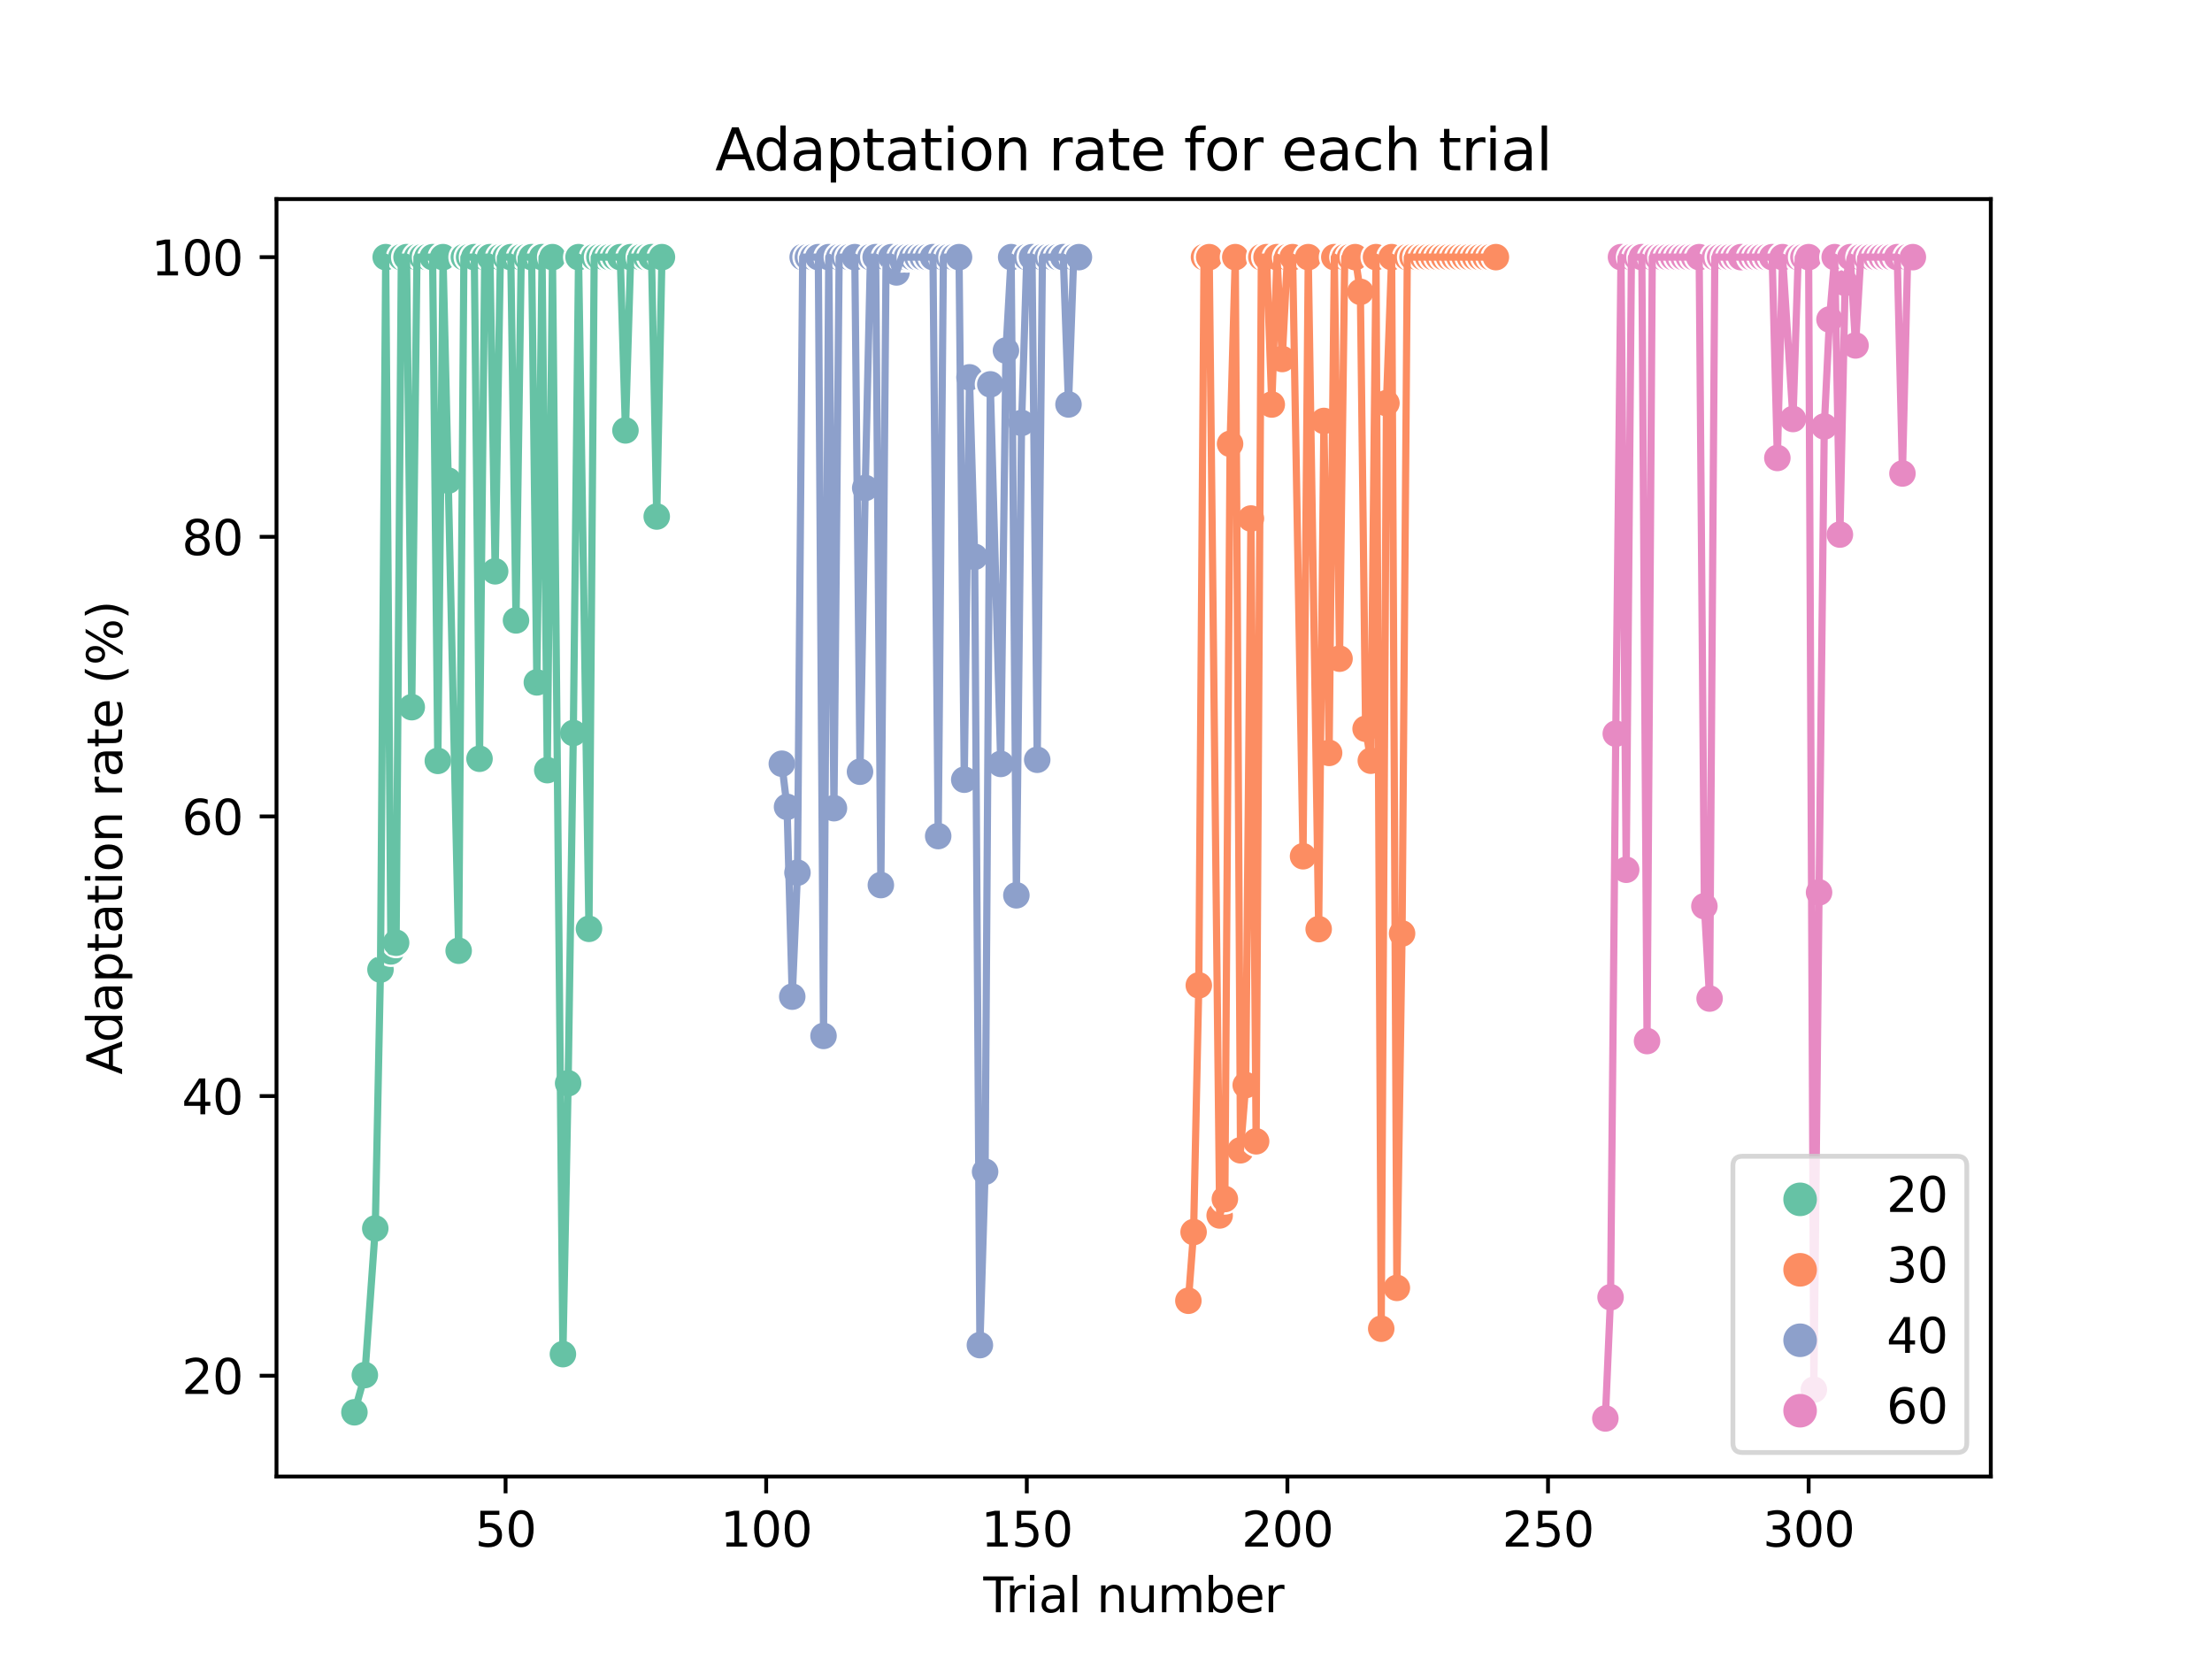 <?xml version="1.0" encoding="utf-8" standalone="no"?>
<!DOCTYPE svg PUBLIC "-//W3C//DTD SVG 1.1//EN"
  "http://www.w3.org/Graphics/SVG/1.1/DTD/svg11.dtd">
<svg xmlns:xlink="http://www.w3.org/1999/xlink" width="460.8pt" height="345.6pt" viewBox="0 0 460.8 345.6" xmlns="http://www.w3.org/2000/svg" version="1.1">
 <defs>
  <style type="text/css">*{stroke-linejoin: round; stroke-linecap: butt}</style>
 </defs>
 <g id="figure_1">
  <g id="patch_1">
   <path d="M 0 345.6 
L 460.8 345.6 
L 460.8 0 
L 0 0 
z
" style="fill: #ffffff"/>
  </g>
  <g id="axes_1">
   <g id="patch_2">
    <path d="M 57.6 307.584 
L 414.72 307.584 
L 414.72 41.472 
L 57.6 41.472 
z
" style="fill: #ffffff"/>
   </g>
   <g id="PathCollection_1">
    <defs>
     <path id="C0_0_eee8e96d48" d="M 0 3 
C 0.796 3 1.559 2.684 2.121 2.121 
C 2.684 1.559 3 0.796 3 -0 
C 3 -0.796 2.684 -1.559 2.121 -2.121 
C 1.559 -2.684 0.796 -3 0 -3 
C -0.796 -3 -1.559 -2.684 -2.121 -2.121 
C -2.684 -1.559 -3 -0.796 -3 0 
C -3 0.796 -2.684 1.559 -2.121 2.121 
C -1.559 2.684 -0.796 3 0 3 
z
"/>
    </defs>
    <g clip-path="url(#p4af6d6a864)">
     <use xlink:href="#C0_0_eee8e96d48" x="73.833" y="294.207" style="fill: #66c2a5; stroke: #ffffff; stroke-width: 0.48"/>
    </g>
    <g clip-path="url(#p4af6d6a864)">
     <use xlink:href="#C0_0_eee8e96d48" x="76.004" y="286.454" style="fill: #66c2a5; stroke: #ffffff; stroke-width: 0.48"/>
    </g>
    <g clip-path="url(#p4af6d6a864)">
     <use xlink:href="#C0_0_eee8e96d48" x="78.176" y="255.911" style="fill: #66c2a5; stroke: #ffffff; stroke-width: 0.48"/>
    </g>
    <g clip-path="url(#p4af6d6a864)">
     <use xlink:href="#C0_0_eee8e96d48" x="79.262" y="201.98" style="fill: #66c2a5; stroke: #ffffff; stroke-width: 0.48"/>
    </g>
    <g clip-path="url(#p4af6d6a864)">
     <use xlink:href="#C0_0_eee8e96d48" x="80.348" y="53.568" style="fill: #66c2a5; stroke: #ffffff; stroke-width: 0.48"/>
    </g>
    <g clip-path="url(#p4af6d6a864)">
     <use xlink:href="#C0_0_eee8e96d48" x="81.433" y="198.196" style="fill: #66c2a5; stroke: #ffffff; stroke-width: 0.48"/>
    </g>
    <g clip-path="url(#p4af6d6a864)">
     <use xlink:href="#C0_0_eee8e96d48" x="82.519" y="196.384" style="fill: #66c2a5; stroke: #ffffff; stroke-width: 0.48"/>
    </g>
    <g clip-path="url(#p4af6d6a864)">
     <use xlink:href="#C0_0_eee8e96d48" x="83.605" y="53.568" style="fill: #66c2a5; stroke: #ffffff; stroke-width: 0.48"/>
    </g>
    <g clip-path="url(#p4af6d6a864)">
     <use xlink:href="#C0_0_eee8e96d48" x="84.691" y="53.568" style="fill: #66c2a5; stroke: #ffffff; stroke-width: 0.48"/>
    </g>
    <g clip-path="url(#p4af6d6a864)">
     <use xlink:href="#C0_0_eee8e96d48" x="85.777" y="147.319" style="fill: #66c2a5; stroke: #ffffff; stroke-width: 0.48"/>
    </g>
    <g clip-path="url(#p4af6d6a864)">
     <use xlink:href="#C0_0_eee8e96d48" x="86.862" y="53.568" style="fill: #66c2a5; stroke: #ffffff; stroke-width: 0.48"/>
    </g>
    <g clip-path="url(#p4af6d6a864)">
     <use xlink:href="#C0_0_eee8e96d48" x="87.948" y="53.568" style="fill: #66c2a5; stroke: #ffffff; stroke-width: 0.48"/>
    </g>
    <g clip-path="url(#p4af6d6a864)">
     <use xlink:href="#C0_0_eee8e96d48" x="89.034" y="53.568" style="fill: #66c2a5; stroke: #ffffff; stroke-width: 0.48"/>
    </g>
    <g clip-path="url(#p4af6d6a864)">
     <use xlink:href="#C0_0_eee8e96d48" x="90.12" y="53.568" style="fill: #66c2a5; stroke: #ffffff; stroke-width: 0.48"/>
    </g>
    <g clip-path="url(#p4af6d6a864)">
     <use xlink:href="#C0_0_eee8e96d48" x="91.206" y="158.505" style="fill: #66c2a5; stroke: #ffffff; stroke-width: 0.48"/>
    </g>
    <g clip-path="url(#p4af6d6a864)">
     <use xlink:href="#C0_0_eee8e96d48" x="92.291" y="53.568" style="fill: #66c2a5; stroke: #ffffff; stroke-width: 0.48"/>
    </g>
    <g clip-path="url(#p4af6d6a864)">
     <use xlink:href="#C0_0_eee8e96d48" x="93.377" y="100.12" style="fill: #66c2a5; stroke: #ffffff; stroke-width: 0.48"/>
    </g>
    <g clip-path="url(#p4af6d6a864)">
     <use xlink:href="#C0_0_eee8e96d48" x="95.549" y="198.056" style="fill: #66c2a5; stroke: #ffffff; stroke-width: 0.48"/>
    </g>
    <g clip-path="url(#p4af6d6a864)">
     <use xlink:href="#C0_0_eee8e96d48" x="96.635" y="53.568" style="fill: #66c2a5; stroke: #ffffff; stroke-width: 0.48"/>
    </g>
    <g clip-path="url(#p4af6d6a864)">
     <use xlink:href="#C0_0_eee8e96d48" x="97.72" y="53.568" style="fill: #66c2a5; stroke: #ffffff; stroke-width: 0.48"/>
    </g>
    <g clip-path="url(#p4af6d6a864)">
     <use xlink:href="#C0_0_eee8e96d48" x="98.806" y="53.568" style="fill: #66c2a5; stroke: #ffffff; stroke-width: 0.48"/>
    </g>
    <g clip-path="url(#p4af6d6a864)">
     <use xlink:href="#C0_0_eee8e96d48" x="99.892" y="158.063" style="fill: #66c2a5; stroke: #ffffff; stroke-width: 0.48"/>
    </g>
    <g clip-path="url(#p4af6d6a864)">
     <use xlink:href="#C0_0_eee8e96d48" x="100.978" y="53.568" style="fill: #66c2a5; stroke: #ffffff; stroke-width: 0.48"/>
    </g>
    <g clip-path="url(#p4af6d6a864)">
     <use xlink:href="#C0_0_eee8e96d48" x="102.064" y="53.568" style="fill: #66c2a5; stroke: #ffffff; stroke-width: 0.48"/>
    </g>
    <g clip-path="url(#p4af6d6a864)">
     <use xlink:href="#C0_0_eee8e96d48" x="103.149" y="119.018" style="fill: #66c2a5; stroke: #ffffff; stroke-width: 0.48"/>
    </g>
    <g clip-path="url(#p4af6d6a864)">
     <use xlink:href="#C0_0_eee8e96d48" x="104.235" y="53.568" style="fill: #66c2a5; stroke: #ffffff; stroke-width: 0.48"/>
    </g>
    <g clip-path="url(#p4af6d6a864)">
     <use xlink:href="#C0_0_eee8e96d48" x="105.321" y="53.568" style="fill: #66c2a5; stroke: #ffffff; stroke-width: 0.48"/>
    </g>
    <g clip-path="url(#p4af6d6a864)">
     <use xlink:href="#C0_0_eee8e96d48" x="106.407" y="53.568" style="fill: #66c2a5; stroke: #ffffff; stroke-width: 0.48"/>
    </g>
    <g clip-path="url(#p4af6d6a864)">
     <use xlink:href="#C0_0_eee8e96d48" x="107.493" y="129.244" style="fill: #66c2a5; stroke: #ffffff; stroke-width: 0.48"/>
    </g>
    <g clip-path="url(#p4af6d6a864)">
     <use xlink:href="#C0_0_eee8e96d48" x="108.578" y="53.568" style="fill: #66c2a5; stroke: #ffffff; stroke-width: 0.48"/>
    </g>
    <g clip-path="url(#p4af6d6a864)">
     <use xlink:href="#C0_0_eee8e96d48" x="109.664" y="53.568" style="fill: #66c2a5; stroke: #ffffff; stroke-width: 0.48"/>
    </g>
    <g clip-path="url(#p4af6d6a864)">
     <use xlink:href="#C0_0_eee8e96d48" x="110.75" y="53.568" style="fill: #66c2a5; stroke: #ffffff; stroke-width: 0.48"/>
    </g>
    <g clip-path="url(#p4af6d6a864)">
     <use xlink:href="#C0_0_eee8e96d48" x="111.836" y="142.153" style="fill: #66c2a5; stroke: #ffffff; stroke-width: 0.48"/>
    </g>
    <g clip-path="url(#p4af6d6a864)">
     <use xlink:href="#C0_0_eee8e96d48" x="112.922" y="53.568" style="fill: #66c2a5; stroke: #ffffff; stroke-width: 0.48"/>
    </g>
    <g clip-path="url(#p4af6d6a864)">
     <use xlink:href="#C0_0_eee8e96d48" x="114.007" y="160.438" style="fill: #66c2a5; stroke: #ffffff; stroke-width: 0.48"/>
    </g>
    <g clip-path="url(#p4af6d6a864)">
     <use xlink:href="#C0_0_eee8e96d48" x="115.093" y="53.568" style="fill: #66c2a5; stroke: #ffffff; stroke-width: 0.48"/>
    </g>
    <g clip-path="url(#p4af6d6a864)">
     <use xlink:href="#C0_0_eee8e96d48" x="117.265" y="282.093" style="fill: #66c2a5; stroke: #ffffff; stroke-width: 0.48"/>
    </g>
    <g clip-path="url(#p4af6d6a864)">
     <use xlink:href="#C0_0_eee8e96d48" x="118.351" y="225.667" style="fill: #66c2a5; stroke: #ffffff; stroke-width: 0.48"/>
    </g>
    <g clip-path="url(#p4af6d6a864)">
     <use xlink:href="#C0_0_eee8e96d48" x="119.436" y="152.702" style="fill: #66c2a5; stroke: #ffffff; stroke-width: 0.48"/>
    </g>
    <g clip-path="url(#p4af6d6a864)">
     <use xlink:href="#C0_0_eee8e96d48" x="120.522" y="53.568" style="fill: #66c2a5; stroke: #ffffff; stroke-width: 0.48"/>
    </g>
    <g clip-path="url(#p4af6d6a864)">
     <use xlink:href="#C0_0_eee8e96d48" x="122.694" y="193.492" style="fill: #66c2a5; stroke: #ffffff; stroke-width: 0.48"/>
    </g>
    <g clip-path="url(#p4af6d6a864)">
     <use xlink:href="#C0_0_eee8e96d48" x="123.78" y="53.568" style="fill: #66c2a5; stroke: #ffffff; stroke-width: 0.48"/>
    </g>
    <g clip-path="url(#p4af6d6a864)">
     <use xlink:href="#C0_0_eee8e96d48" x="124.865" y="53.568" style="fill: #66c2a5; stroke: #ffffff; stroke-width: 0.48"/>
    </g>
    <g clip-path="url(#p4af6d6a864)">
     <use xlink:href="#C0_0_eee8e96d48" x="125.951" y="53.568" style="fill: #66c2a5; stroke: #ffffff; stroke-width: 0.48"/>
    </g>
    <g clip-path="url(#p4af6d6a864)">
     <use xlink:href="#C0_0_eee8e96d48" x="127.037" y="53.568" style="fill: #66c2a5; stroke: #ffffff; stroke-width: 0.48"/>
    </g>
    <g clip-path="url(#p4af6d6a864)">
     <use xlink:href="#C0_0_eee8e96d48" x="128.123" y="53.568" style="fill: #66c2a5; stroke: #ffffff; stroke-width: 0.48"/>
    </g>
    <g clip-path="url(#p4af6d6a864)">
     <use xlink:href="#C0_0_eee8e96d48" x="129.209" y="53.568" style="fill: #66c2a5; stroke: #ffffff; stroke-width: 0.48"/>
    </g>
    <g clip-path="url(#p4af6d6a864)">
     <use xlink:href="#C0_0_eee8e96d48" x="130.294" y="89.664" style="fill: #66c2a5; stroke: #ffffff; stroke-width: 0.48"/>
    </g>
    <g clip-path="url(#p4af6d6a864)">
     <use xlink:href="#C0_0_eee8e96d48" x="131.38" y="53.568" style="fill: #66c2a5; stroke: #ffffff; stroke-width: 0.48"/>
    </g>
    <g clip-path="url(#p4af6d6a864)">
     <use xlink:href="#C0_0_eee8e96d48" x="133.552" y="53.568" style="fill: #66c2a5; stroke: #ffffff; stroke-width: 0.48"/>
    </g>
    <g clip-path="url(#p4af6d6a864)">
     <use xlink:href="#C0_0_eee8e96d48" x="134.638" y="53.568" style="fill: #66c2a5; stroke: #ffffff; stroke-width: 0.48"/>
    </g>
    <g clip-path="url(#p4af6d6a864)">
     <use xlink:href="#C0_0_eee8e96d48" x="135.723" y="53.568" style="fill: #66c2a5; stroke: #ffffff; stroke-width: 0.48"/>
    </g>
    <g clip-path="url(#p4af6d6a864)">
     <use xlink:href="#C0_0_eee8e96d48" x="136.809" y="107.602" style="fill: #66c2a5; stroke: #ffffff; stroke-width: 0.48"/>
    </g>
    <g clip-path="url(#p4af6d6a864)">
     <use xlink:href="#C0_0_eee8e96d48" x="137.895" y="53.568" style="fill: #66c2a5; stroke: #ffffff; stroke-width: 0.48"/>
    </g>
    <g clip-path="url(#p4af6d6a864)">
     <use xlink:href="#C0_0_eee8e96d48" x="162.868" y="159.099" style="fill: #8da0cb; stroke: #ffffff; stroke-width: 0.48"/>
    </g>
    <g clip-path="url(#p4af6d6a864)">
     <use xlink:href="#C0_0_eee8e96d48" x="163.954" y="168.083" style="fill: #8da0cb; stroke: #ffffff; stroke-width: 0.48"/>
    </g>
    <g clip-path="url(#p4af6d6a864)">
     <use xlink:href="#C0_0_eee8e96d48" x="165.04" y="207.619" style="fill: #8da0cb; stroke: #ffffff; stroke-width: 0.48"/>
    </g>
    <g clip-path="url(#p4af6d6a864)">
     <use xlink:href="#C0_0_eee8e96d48" x="166.126" y="181.796" style="fill: #8da0cb; stroke: #ffffff; stroke-width: 0.48"/>
    </g>
    <g clip-path="url(#p4af6d6a864)">
     <use xlink:href="#C0_0_eee8e96d48" x="167.212" y="53.568" style="fill: #8da0cb; stroke: #ffffff; stroke-width: 0.48"/>
    </g>
    <g clip-path="url(#p4af6d6a864)">
     <use xlink:href="#C0_0_eee8e96d48" x="168.297" y="53.568" style="fill: #8da0cb; stroke: #ffffff; stroke-width: 0.48"/>
    </g>
    <g clip-path="url(#p4af6d6a864)">
     <use xlink:href="#C0_0_eee8e96d48" x="169.383" y="53.568" style="fill: #8da0cb; stroke: #ffffff; stroke-width: 0.48"/>
    </g>
    <g clip-path="url(#p4af6d6a864)">
     <use xlink:href="#C0_0_eee8e96d48" x="170.469" y="53.568" style="fill: #8da0cb; stroke: #ffffff; stroke-width: 0.48"/>
    </g>
    <g clip-path="url(#p4af6d6a864)">
     <use xlink:href="#C0_0_eee8e96d48" x="171.555" y="215.801" style="fill: #8da0cb; stroke: #ffffff; stroke-width: 0.48"/>
    </g>
    <g clip-path="url(#p4af6d6a864)">
     <use xlink:href="#C0_0_eee8e96d48" x="172.641" y="53.568" style="fill: #8da0cb; stroke: #ffffff; stroke-width: 0.48"/>
    </g>
    <g clip-path="url(#p4af6d6a864)">
     <use xlink:href="#C0_0_eee8e96d48" x="173.726" y="168.361" style="fill: #8da0cb; stroke: #ffffff; stroke-width: 0.48"/>
    </g>
    <g clip-path="url(#p4af6d6a864)">
     <use xlink:href="#C0_0_eee8e96d48" x="174.812" y="53.568" style="fill: #8da0cb; stroke: #ffffff; stroke-width: 0.48"/>
    </g>
    <g clip-path="url(#p4af6d6a864)">
     <use xlink:href="#C0_0_eee8e96d48" x="175.898" y="53.568" style="fill: #8da0cb; stroke: #ffffff; stroke-width: 0.48"/>
    </g>
    <g clip-path="url(#p4af6d6a864)">
     <use xlink:href="#C0_0_eee8e96d48" x="176.984" y="53.568" style="fill: #8da0cb; stroke: #ffffff; stroke-width: 0.48"/>
    </g>
    <g clip-path="url(#p4af6d6a864)">
     <use xlink:href="#C0_0_eee8e96d48" x="178.07" y="53.568" style="fill: #8da0cb; stroke: #ffffff; stroke-width: 0.48"/>
    </g>
    <g clip-path="url(#p4af6d6a864)">
     <use xlink:href="#C0_0_eee8e96d48" x="179.155" y="160.765" style="fill: #8da0cb; stroke: #ffffff; stroke-width: 0.48"/>
    </g>
    <g clip-path="url(#p4af6d6a864)">
     <use xlink:href="#C0_0_eee8e96d48" x="180.241" y="101.656" style="fill: #8da0cb; stroke: #ffffff; stroke-width: 0.48"/>
    </g>
    <g clip-path="url(#p4af6d6a864)">
     <use xlink:href="#C0_0_eee8e96d48" x="181.327" y="53.568" style="fill: #8da0cb; stroke: #ffffff; stroke-width: 0.48"/>
    </g>
    <g clip-path="url(#p4af6d6a864)">
     <use xlink:href="#C0_0_eee8e96d48" x="182.413" y="53.568" style="fill: #8da0cb; stroke: #ffffff; stroke-width: 0.48"/>
    </g>
    <g clip-path="url(#p4af6d6a864)">
     <use xlink:href="#C0_0_eee8e96d48" x="183.499" y="184.38" style="fill: #8da0cb; stroke: #ffffff; stroke-width: 0.48"/>
    </g>
    <g clip-path="url(#p4af6d6a864)">
     <use xlink:href="#C0_0_eee8e96d48" x="184.584" y="53.568" style="fill: #8da0cb; stroke: #ffffff; stroke-width: 0.48"/>
    </g>
    <g clip-path="url(#p4af6d6a864)">
     <use xlink:href="#C0_0_eee8e96d48" x="185.67" y="53.568" style="fill: #8da0cb; stroke: #ffffff; stroke-width: 0.48"/>
    </g>
    <g clip-path="url(#p4af6d6a864)">
     <use xlink:href="#C0_0_eee8e96d48" x="186.756" y="56.75" style="fill: #8da0cb; stroke: #ffffff; stroke-width: 0.48"/>
    </g>
    <g clip-path="url(#p4af6d6a864)">
     <use xlink:href="#C0_0_eee8e96d48" x="187.842" y="53.568" style="fill: #8da0cb; stroke: #ffffff; stroke-width: 0.48"/>
    </g>
    <g clip-path="url(#p4af6d6a864)">
     <use xlink:href="#C0_0_eee8e96d48" x="188.928" y="53.568" style="fill: #8da0cb; stroke: #ffffff; stroke-width: 0.48"/>
    </g>
    <g clip-path="url(#p4af6d6a864)">
     <use xlink:href="#C0_0_eee8e96d48" x="190.013" y="53.568" style="fill: #8da0cb; stroke: #ffffff; stroke-width: 0.48"/>
    </g>
    <g clip-path="url(#p4af6d6a864)">
     <use xlink:href="#C0_0_eee8e96d48" x="191.099" y="53.568" style="fill: #8da0cb; stroke: #ffffff; stroke-width: 0.48"/>
    </g>
    <g clip-path="url(#p4af6d6a864)">
     <use xlink:href="#C0_0_eee8e96d48" x="192.185" y="53.568" style="fill: #8da0cb; stroke: #ffffff; stroke-width: 0.48"/>
    </g>
    <g clip-path="url(#p4af6d6a864)">
     <use xlink:href="#C0_0_eee8e96d48" x="193.271" y="53.568" style="fill: #8da0cb; stroke: #ffffff; stroke-width: 0.48"/>
    </g>
    <g clip-path="url(#p4af6d6a864)">
     <use xlink:href="#C0_0_eee8e96d48" x="194.357" y="53.568" style="fill: #8da0cb; stroke: #ffffff; stroke-width: 0.48"/>
    </g>
    <g clip-path="url(#p4af6d6a864)">
     <use xlink:href="#C0_0_eee8e96d48" x="195.442" y="174.172" style="fill: #8da0cb; stroke: #ffffff; stroke-width: 0.48"/>
    </g>
    <g clip-path="url(#p4af6d6a864)">
     <use xlink:href="#C0_0_eee8e96d48" x="196.528" y="53.568" style="fill: #8da0cb; stroke: #ffffff; stroke-width: 0.48"/>
    </g>
    <g clip-path="url(#p4af6d6a864)">
     <use xlink:href="#C0_0_eee8e96d48" x="197.614" y="53.568" style="fill: #8da0cb; stroke: #ffffff; stroke-width: 0.48"/>
    </g>
    <g clip-path="url(#p4af6d6a864)">
     <use xlink:href="#C0_0_eee8e96d48" x="198.7" y="53.568" style="fill: #8da0cb; stroke: #ffffff; stroke-width: 0.48"/>
    </g>
    <g clip-path="url(#p4af6d6a864)">
     <use xlink:href="#C0_0_eee8e96d48" x="199.786" y="53.568" style="fill: #8da0cb; stroke: #ffffff; stroke-width: 0.48"/>
    </g>
    <g clip-path="url(#p4af6d6a864)">
     <use xlink:href="#C0_0_eee8e96d48" x="200.871" y="162.426" style="fill: #8da0cb; stroke: #ffffff; stroke-width: 0.48"/>
    </g>
    <g clip-path="url(#p4af6d6a864)">
     <use xlink:href="#C0_0_eee8e96d48" x="201.957" y="78.606" style="fill: #8da0cb; stroke: #ffffff; stroke-width: 0.48"/>
    </g>
    <g clip-path="url(#p4af6d6a864)">
     <use xlink:href="#C0_0_eee8e96d48" x="203.043" y="115.995" style="fill: #8da0cb; stroke: #ffffff; stroke-width: 0.48"/>
    </g>
    <g clip-path="url(#p4af6d6a864)">
     <use xlink:href="#C0_0_eee8e96d48" x="204.129" y="280.214" style="fill: #8da0cb; stroke: #ffffff; stroke-width: 0.48"/>
    </g>
    <g clip-path="url(#p4af6d6a864)">
     <use xlink:href="#C0_0_eee8e96d48" x="205.215" y="244.088" style="fill: #8da0cb; stroke: #ffffff; stroke-width: 0.48"/>
    </g>
    <g clip-path="url(#p4af6d6a864)">
     <use xlink:href="#C0_0_eee8e96d48" x="206.3" y="80.072" style="fill: #8da0cb; stroke: #ffffff; stroke-width: 0.48"/>
    </g>
    <g clip-path="url(#p4af6d6a864)">
     <use xlink:href="#C0_0_eee8e96d48" x="208.472" y="159.139" style="fill: #8da0cb; stroke: #ffffff; stroke-width: 0.48"/>
    </g>
    <g clip-path="url(#p4af6d6a864)">
     <use xlink:href="#C0_0_eee8e96d48" x="209.558" y="73.021" style="fill: #8da0cb; stroke: #ffffff; stroke-width: 0.48"/>
    </g>
    <g clip-path="url(#p4af6d6a864)">
     <use xlink:href="#C0_0_eee8e96d48" x="210.644" y="53.568" style="fill: #8da0cb; stroke: #ffffff; stroke-width: 0.48"/>
    </g>
    <g clip-path="url(#p4af6d6a864)">
     <use xlink:href="#C0_0_eee8e96d48" x="211.729" y="186.51" style="fill: #8da0cb; stroke: #ffffff; stroke-width: 0.48"/>
    </g>
    <g clip-path="url(#p4af6d6a864)">
     <use xlink:href="#C0_0_eee8e96d48" x="212.815" y="88.104" style="fill: #8da0cb; stroke: #ffffff; stroke-width: 0.48"/>
    </g>
    <g clip-path="url(#p4af6d6a864)">
     <use xlink:href="#C0_0_eee8e96d48" x="213.901" y="53.568" style="fill: #8da0cb; stroke: #ffffff; stroke-width: 0.48"/>
    </g>
    <g clip-path="url(#p4af6d6a864)">
     <use xlink:href="#C0_0_eee8e96d48" x="214.987" y="53.568" style="fill: #8da0cb; stroke: #ffffff; stroke-width: 0.48"/>
    </g>
    <g clip-path="url(#p4af6d6a864)">
     <use xlink:href="#C0_0_eee8e96d48" x="216.073" y="158.276" style="fill: #8da0cb; stroke: #ffffff; stroke-width: 0.48"/>
    </g>
    <g clip-path="url(#p4af6d6a864)">
     <use xlink:href="#C0_0_eee8e96d48" x="217.158" y="53.568" style="fill: #8da0cb; stroke: #ffffff; stroke-width: 0.48"/>
    </g>
    <g clip-path="url(#p4af6d6a864)">
     <use xlink:href="#C0_0_eee8e96d48" x="218.244" y="53.568" style="fill: #8da0cb; stroke: #ffffff; stroke-width: 0.48"/>
    </g>
    <g clip-path="url(#p4af6d6a864)">
     <use xlink:href="#C0_0_eee8e96d48" x="219.33" y="53.568" style="fill: #8da0cb; stroke: #ffffff; stroke-width: 0.48"/>
    </g>
    <g clip-path="url(#p4af6d6a864)">
     <use xlink:href="#C0_0_eee8e96d48" x="220.416" y="53.568" style="fill: #8da0cb; stroke: #ffffff; stroke-width: 0.48"/>
    </g>
    <g clip-path="url(#p4af6d6a864)">
     <use xlink:href="#C0_0_eee8e96d48" x="221.502" y="53.568" style="fill: #8da0cb; stroke: #ffffff; stroke-width: 0.48"/>
    </g>
    <g clip-path="url(#p4af6d6a864)">
     <use xlink:href="#C0_0_eee8e96d48" x="222.587" y="84.254" style="fill: #8da0cb; stroke: #ffffff; stroke-width: 0.48"/>
    </g>
    <g clip-path="url(#p4af6d6a864)">
     <use xlink:href="#C0_0_eee8e96d48" x="223.673" y="53.568" style="fill: #8da0cb; stroke: #ffffff; stroke-width: 0.48"/>
    </g>
    <g clip-path="url(#p4af6d6a864)">
     <use xlink:href="#C0_0_eee8e96d48" x="224.759" y="53.568" style="fill: #8da0cb; stroke: #ffffff; stroke-width: 0.48"/>
    </g>
    <g clip-path="url(#p4af6d6a864)">
     <use xlink:href="#C0_0_eee8e96d48" x="247.561" y="270.971" style="fill: #fc8d62; stroke: #ffffff; stroke-width: 0.48"/>
    </g>
    <g clip-path="url(#p4af6d6a864)">
     <use xlink:href="#C0_0_eee8e96d48" x="248.647" y="256.666" style="fill: #fc8d62; stroke: #ffffff; stroke-width: 0.48"/>
    </g>
    <g clip-path="url(#p4af6d6a864)">
     <use xlink:href="#C0_0_eee8e96d48" x="249.733" y="205.269" style="fill: #fc8d62; stroke: #ffffff; stroke-width: 0.48"/>
    </g>
    <g clip-path="url(#p4af6d6a864)">
     <use xlink:href="#C0_0_eee8e96d48" x="250.818" y="53.568" style="fill: #fc8d62; stroke: #ffffff; stroke-width: 0.48"/>
    </g>
    <g clip-path="url(#p4af6d6a864)">
     <use xlink:href="#C0_0_eee8e96d48" x="251.904" y="53.568" style="fill: #fc8d62; stroke: #ffffff; stroke-width: 0.48"/>
    </g>
    <g clip-path="url(#p4af6d6a864)">
     <use xlink:href="#C0_0_eee8e96d48" x="254.076" y="253.201" style="fill: #fc8d62; stroke: #ffffff; stroke-width: 0.48"/>
    </g>
    <g clip-path="url(#p4af6d6a864)">
     <use xlink:href="#C0_0_eee8e96d48" x="255.162" y="249.786" style="fill: #fc8d62; stroke: #ffffff; stroke-width: 0.48"/>
    </g>
    <g clip-path="url(#p4af6d6a864)">
     <use xlink:href="#C0_0_eee8e96d48" x="256.247" y="92.459" style="fill: #fc8d62; stroke: #ffffff; stroke-width: 0.48"/>
    </g>
    <g clip-path="url(#p4af6d6a864)">
     <use xlink:href="#C0_0_eee8e96d48" x="257.333" y="53.568" style="fill: #fc8d62; stroke: #ffffff; stroke-width: 0.48"/>
    </g>
    <g clip-path="url(#p4af6d6a864)">
     <use xlink:href="#C0_0_eee8e96d48" x="258.419" y="239.627" style="fill: #fc8d62; stroke: #ffffff; stroke-width: 0.48"/>
    </g>
    <g clip-path="url(#p4af6d6a864)">
     <use xlink:href="#C0_0_eee8e96d48" x="259.505" y="226.047" style="fill: #fc8d62; stroke: #ffffff; stroke-width: 0.48"/>
    </g>
    <g clip-path="url(#p4af6d6a864)">
     <use xlink:href="#C0_0_eee8e96d48" x="260.591" y="108.018" style="fill: #fc8d62; stroke: #ffffff; stroke-width: 0.48"/>
    </g>
    <g clip-path="url(#p4af6d6a864)">
     <use xlink:href="#C0_0_eee8e96d48" x="261.676" y="237.755" style="fill: #fc8d62; stroke: #ffffff; stroke-width: 0.48"/>
    </g>
    <g clip-path="url(#p4af6d6a864)">
     <use xlink:href="#C0_0_eee8e96d48" x="262.762" y="53.568" style="fill: #fc8d62; stroke: #ffffff; stroke-width: 0.48"/>
    </g>
    <g clip-path="url(#p4af6d6a864)">
     <use xlink:href="#C0_0_eee8e96d48" x="263.848" y="53.568" style="fill: #fc8d62; stroke: #ffffff; stroke-width: 0.48"/>
    </g>
    <g clip-path="url(#p4af6d6a864)">
     <use xlink:href="#C0_0_eee8e96d48" x="264.934" y="84.269" style="fill: #fc8d62; stroke: #ffffff; stroke-width: 0.48"/>
    </g>
    <g clip-path="url(#p4af6d6a864)">
     <use xlink:href="#C0_0_eee8e96d48" x="266.02" y="53.568" style="fill: #fc8d62; stroke: #ffffff; stroke-width: 0.48"/>
    </g>
    <g clip-path="url(#p4af6d6a864)">
     <use xlink:href="#C0_0_eee8e96d48" x="267.105" y="74.786" style="fill: #fc8d62; stroke: #ffffff; stroke-width: 0.48"/>
    </g>
    <g clip-path="url(#p4af6d6a864)">
     <use xlink:href="#C0_0_eee8e96d48" x="268.191" y="53.568" style="fill: #fc8d62; stroke: #ffffff; stroke-width: 0.48"/>
    </g>
    <g clip-path="url(#p4af6d6a864)">
     <use xlink:href="#C0_0_eee8e96d48" x="269.277" y="53.568" style="fill: #fc8d62; stroke: #ffffff; stroke-width: 0.48"/>
    </g>
    <g clip-path="url(#p4af6d6a864)">
     <use xlink:href="#C0_0_eee8e96d48" x="271.449" y="178.373" style="fill: #fc8d62; stroke: #ffffff; stroke-width: 0.48"/>
    </g>
    <g clip-path="url(#p4af6d6a864)">
     <use xlink:href="#C0_0_eee8e96d48" x="272.534" y="53.568" style="fill: #fc8d62; stroke: #ffffff; stroke-width: 0.48"/>
    </g>
    <g clip-path="url(#p4af6d6a864)">
     <use xlink:href="#C0_0_eee8e96d48" x="274.706" y="193.557" style="fill: #fc8d62; stroke: #ffffff; stroke-width: 0.48"/>
    </g>
    <g clip-path="url(#p4af6d6a864)">
     <use xlink:href="#C0_0_eee8e96d48" x="275.792" y="87.692" style="fill: #fc8d62; stroke: #ffffff; stroke-width: 0.48"/>
    </g>
    <g clip-path="url(#p4af6d6a864)">
     <use xlink:href="#C0_0_eee8e96d48" x="276.878" y="156.846" style="fill: #fc8d62; stroke: #ffffff; stroke-width: 0.48"/>
    </g>
    <g clip-path="url(#p4af6d6a864)">
     <use xlink:href="#C0_0_eee8e96d48" x="277.963" y="53.568" style="fill: #fc8d62; stroke: #ffffff; stroke-width: 0.48"/>
    </g>
    <g clip-path="url(#p4af6d6a864)">
     <use xlink:href="#C0_0_eee8e96d48" x="279.049" y="137.216" style="fill: #fc8d62; stroke: #ffffff; stroke-width: 0.48"/>
    </g>
    <g clip-path="url(#p4af6d6a864)">
     <use xlink:href="#C0_0_eee8e96d48" x="280.135" y="53.568" style="fill: #fc8d62; stroke: #ffffff; stroke-width: 0.48"/>
    </g>
    <g clip-path="url(#p4af6d6a864)">
     <use xlink:href="#C0_0_eee8e96d48" x="281.221" y="53.568" style="fill: #fc8d62; stroke: #ffffff; stroke-width: 0.48"/>
    </g>
    <g clip-path="url(#p4af6d6a864)">
     <use xlink:href="#C0_0_eee8e96d48" x="282.307" y="53.568" style="fill: #fc8d62; stroke: #ffffff; stroke-width: 0.48"/>
    </g>
    <g clip-path="url(#p4af6d6a864)">
     <use xlink:href="#C0_0_eee8e96d48" x="283.392" y="60.802" style="fill: #fc8d62; stroke: #ffffff; stroke-width: 0.48"/>
    </g>
    <g clip-path="url(#p4af6d6a864)">
     <use xlink:href="#C0_0_eee8e96d48" x="284.478" y="151.817" style="fill: #fc8d62; stroke: #ffffff; stroke-width: 0.48"/>
    </g>
    <g clip-path="url(#p4af6d6a864)">
     <use xlink:href="#C0_0_eee8e96d48" x="285.564" y="158.469" style="fill: #fc8d62; stroke: #ffffff; stroke-width: 0.48"/>
    </g>
    <g clip-path="url(#p4af6d6a864)">
     <use xlink:href="#C0_0_eee8e96d48" x="286.65" y="53.568" style="fill: #fc8d62; stroke: #ffffff; stroke-width: 0.48"/>
    </g>
    <g clip-path="url(#p4af6d6a864)">
     <use xlink:href="#C0_0_eee8e96d48" x="287.736" y="276.795" style="fill: #fc8d62; stroke: #ffffff; stroke-width: 0.48"/>
    </g>
    <g clip-path="url(#p4af6d6a864)">
     <use xlink:href="#C0_0_eee8e96d48" x="288.821" y="83.984" style="fill: #fc8d62; stroke: #ffffff; stroke-width: 0.48"/>
    </g>
    <g clip-path="url(#p4af6d6a864)">
     <use xlink:href="#C0_0_eee8e96d48" x="289.907" y="53.568" style="fill: #fc8d62; stroke: #ffffff; stroke-width: 0.48"/>
    </g>
    <g clip-path="url(#p4af6d6a864)">
     <use xlink:href="#C0_0_eee8e96d48" x="290.993" y="268.29" style="fill: #fc8d62; stroke: #ffffff; stroke-width: 0.48"/>
    </g>
    <g clip-path="url(#p4af6d6a864)">
     <use xlink:href="#C0_0_eee8e96d48" x="292.079" y="194.466" style="fill: #fc8d62; stroke: #ffffff; stroke-width: 0.48"/>
    </g>
    <g clip-path="url(#p4af6d6a864)">
     <use xlink:href="#C0_0_eee8e96d48" x="293.165" y="53.568" style="fill: #fc8d62; stroke: #ffffff; stroke-width: 0.48"/>
    </g>
    <g clip-path="url(#p4af6d6a864)">
     <use xlink:href="#C0_0_eee8e96d48" x="294.25" y="53.568" style="fill: #fc8d62; stroke: #ffffff; stroke-width: 0.48"/>
    </g>
    <g clip-path="url(#p4af6d6a864)">
     <use xlink:href="#C0_0_eee8e96d48" x="295.336" y="53.568" style="fill: #fc8d62; stroke: #ffffff; stroke-width: 0.48"/>
    </g>
    <g clip-path="url(#p4af6d6a864)">
     <use xlink:href="#C0_0_eee8e96d48" x="296.422" y="53.568" style="fill: #fc8d62; stroke: #ffffff; stroke-width: 0.48"/>
    </g>
    <g clip-path="url(#p4af6d6a864)">
     <use xlink:href="#C0_0_eee8e96d48" x="297.508" y="53.568" style="fill: #fc8d62; stroke: #ffffff; stroke-width: 0.48"/>
    </g>
    <g clip-path="url(#p4af6d6a864)">
     <use xlink:href="#C0_0_eee8e96d48" x="298.594" y="53.568" style="fill: #fc8d62; stroke: #ffffff; stroke-width: 0.48"/>
    </g>
    <g clip-path="url(#p4af6d6a864)">
     <use xlink:href="#C0_0_eee8e96d48" x="299.679" y="53.568" style="fill: #fc8d62; stroke: #ffffff; stroke-width: 0.48"/>
    </g>
    <g clip-path="url(#p4af6d6a864)">
     <use xlink:href="#C0_0_eee8e96d48" x="300.765" y="53.568" style="fill: #fc8d62; stroke: #ffffff; stroke-width: 0.48"/>
    </g>
    <g clip-path="url(#p4af6d6a864)">
     <use xlink:href="#C0_0_eee8e96d48" x="301.851" y="53.568" style="fill: #fc8d62; stroke: #ffffff; stroke-width: 0.48"/>
    </g>
    <g clip-path="url(#p4af6d6a864)">
     <use xlink:href="#C0_0_eee8e96d48" x="302.937" y="53.568" style="fill: #fc8d62; stroke: #ffffff; stroke-width: 0.48"/>
    </g>
    <g clip-path="url(#p4af6d6a864)">
     <use xlink:href="#C0_0_eee8e96d48" x="304.023" y="53.568" style="fill: #fc8d62; stroke: #ffffff; stroke-width: 0.48"/>
    </g>
    <g clip-path="url(#p4af6d6a864)">
     <use xlink:href="#C0_0_eee8e96d48" x="305.108" y="53.568" style="fill: #fc8d62; stroke: #ffffff; stroke-width: 0.48"/>
    </g>
    <g clip-path="url(#p4af6d6a864)">
     <use xlink:href="#C0_0_eee8e96d48" x="306.194" y="53.568" style="fill: #fc8d62; stroke: #ffffff; stroke-width: 0.48"/>
    </g>
    <g clip-path="url(#p4af6d6a864)">
     <use xlink:href="#C0_0_eee8e96d48" x="307.28" y="53.568" style="fill: #fc8d62; stroke: #ffffff; stroke-width: 0.48"/>
    </g>
    <g clip-path="url(#p4af6d6a864)">
     <use xlink:href="#C0_0_eee8e96d48" x="308.366" y="53.568" style="fill: #fc8d62; stroke: #ffffff; stroke-width: 0.48"/>
    </g>
    <g clip-path="url(#p4af6d6a864)">
     <use xlink:href="#C0_0_eee8e96d48" x="309.452" y="53.568" style="fill: #fc8d62; stroke: #ffffff; stroke-width: 0.48"/>
    </g>
    <g clip-path="url(#p4af6d6a864)">
     <use xlink:href="#C0_0_eee8e96d48" x="310.537" y="53.568" style="fill: #fc8d62; stroke: #ffffff; stroke-width: 0.48"/>
    </g>
    <g clip-path="url(#p4af6d6a864)">
     <use xlink:href="#C0_0_eee8e96d48" x="311.623" y="53.568" style="fill: #fc8d62; stroke: #ffffff; stroke-width: 0.48"/>
    </g>
    <g clip-path="url(#p4af6d6a864)">
     <use xlink:href="#C0_0_eee8e96d48" x="334.425" y="295.488" style="fill: #e78ac3; stroke: #ffffff; stroke-width: 0.48"/>
    </g>
    <g clip-path="url(#p4af6d6a864)">
     <use xlink:href="#C0_0_eee8e96d48" x="335.511" y="270.239" style="fill: #e78ac3; stroke: #ffffff; stroke-width: 0.48"/>
    </g>
    <g clip-path="url(#p4af6d6a864)">
     <use xlink:href="#C0_0_eee8e96d48" x="336.597" y="152.842" style="fill: #e78ac3; stroke: #ffffff; stroke-width: 0.48"/>
    </g>
    <g clip-path="url(#p4af6d6a864)">
     <use xlink:href="#C0_0_eee8e96d48" x="337.682" y="53.568" style="fill: #e78ac3; stroke: #ffffff; stroke-width: 0.48"/>
    </g>
    <g clip-path="url(#p4af6d6a864)">
     <use xlink:href="#C0_0_eee8e96d48" x="338.768" y="181.189" style="fill: #e78ac3; stroke: #ffffff; stroke-width: 0.48"/>
    </g>
    <g clip-path="url(#p4af6d6a864)">
     <use xlink:href="#C0_0_eee8e96d48" x="339.854" y="53.568" style="fill: #e78ac3; stroke: #ffffff; stroke-width: 0.48"/>
    </g>
    <g clip-path="url(#p4af6d6a864)">
     <use xlink:href="#C0_0_eee8e96d48" x="340.94" y="53.568" style="fill: #e78ac3; stroke: #ffffff; stroke-width: 0.48"/>
    </g>
    <g clip-path="url(#p4af6d6a864)">
     <use xlink:href="#C0_0_eee8e96d48" x="342.026" y="53.568" style="fill: #e78ac3; stroke: #ffffff; stroke-width: 0.48"/>
    </g>
    <g clip-path="url(#p4af6d6a864)">
     <use xlink:href="#C0_0_eee8e96d48" x="343.111" y="216.875" style="fill: #e78ac3; stroke: #ffffff; stroke-width: 0.48"/>
    </g>
    <g clip-path="url(#p4af6d6a864)">
     <use xlink:href="#C0_0_eee8e96d48" x="344.197" y="53.568" style="fill: #e78ac3; stroke: #ffffff; stroke-width: 0.48"/>
    </g>
    <g clip-path="url(#p4af6d6a864)">
     <use xlink:href="#C0_0_eee8e96d48" x="345.283" y="53.568" style="fill: #e78ac3; stroke: #ffffff; stroke-width: 0.48"/>
    </g>
    <g clip-path="url(#p4af6d6a864)">
     <use xlink:href="#C0_0_eee8e96d48" x="346.369" y="53.568" style="fill: #e78ac3; stroke: #ffffff; stroke-width: 0.48"/>
    </g>
    <g clip-path="url(#p4af6d6a864)">
     <use xlink:href="#C0_0_eee8e96d48" x="347.455" y="53.568" style="fill: #e78ac3; stroke: #ffffff; stroke-width: 0.48"/>
    </g>
    <g clip-path="url(#p4af6d6a864)">
     <use xlink:href="#C0_0_eee8e96d48" x="348.54" y="53.568" style="fill: #e78ac3; stroke: #ffffff; stroke-width: 0.48"/>
    </g>
    <g clip-path="url(#p4af6d6a864)">
     <use xlink:href="#C0_0_eee8e96d48" x="349.626" y="53.568" style="fill: #e78ac3; stroke: #ffffff; stroke-width: 0.48"/>
    </g>
    <g clip-path="url(#p4af6d6a864)">
     <use xlink:href="#C0_0_eee8e96d48" x="350.712" y="53.568" style="fill: #e78ac3; stroke: #ffffff; stroke-width: 0.48"/>
    </g>
    <g clip-path="url(#p4af6d6a864)">
     <use xlink:href="#C0_0_eee8e96d48" x="351.798" y="53.568" style="fill: #e78ac3; stroke: #ffffff; stroke-width: 0.48"/>
    </g>
    <g clip-path="url(#p4af6d6a864)">
     <use xlink:href="#C0_0_eee8e96d48" x="352.884" y="53.568" style="fill: #e78ac3; stroke: #ffffff; stroke-width: 0.48"/>
    </g>
    <g clip-path="url(#p4af6d6a864)">
     <use xlink:href="#C0_0_eee8e96d48" x="353.969" y="53.568" style="fill: #e78ac3; stroke: #ffffff; stroke-width: 0.48"/>
    </g>
    <g clip-path="url(#p4af6d6a864)">
     <use xlink:href="#C0_0_eee8e96d48" x="355.055" y="188.781" style="fill: #e78ac3; stroke: #ffffff; stroke-width: 0.48"/>
    </g>
    <g clip-path="url(#p4af6d6a864)">
     <use xlink:href="#C0_0_eee8e96d48" x="356.141" y="208.02" style="fill: #e78ac3; stroke: #ffffff; stroke-width: 0.48"/>
    </g>
    <g clip-path="url(#p4af6d6a864)">
     <use xlink:href="#C0_0_eee8e96d48" x="357.227" y="53.568" style="fill: #e78ac3; stroke: #ffffff; stroke-width: 0.48"/>
    </g>
    <g clip-path="url(#p4af6d6a864)">
     <use xlink:href="#C0_0_eee8e96d48" x="358.313" y="53.568" style="fill: #e78ac3; stroke: #ffffff; stroke-width: 0.48"/>
    </g>
    <g clip-path="url(#p4af6d6a864)">
     <use xlink:href="#C0_0_eee8e96d48" x="359.398" y="53.568" style="fill: #e78ac3; stroke: #ffffff; stroke-width: 0.48"/>
    </g>
    <g clip-path="url(#p4af6d6a864)">
     <use xlink:href="#C0_0_eee8e96d48" x="360.484" y="53.568" style="fill: #e78ac3; stroke: #ffffff; stroke-width: 0.48"/>
    </g>
    <g clip-path="url(#p4af6d6a864)">
     <use xlink:href="#C0_0_eee8e96d48" x="361.57" y="53.568" style="fill: #e78ac3; stroke: #ffffff; stroke-width: 0.48"/>
    </g>
    <g clip-path="url(#p4af6d6a864)">
     <use xlink:href="#C0_0_eee8e96d48" x="362.656" y="53.568" style="fill: #e78ac3; stroke: #ffffff; stroke-width: 0.48"/>
    </g>
    <g clip-path="url(#p4af6d6a864)">
     <use xlink:href="#C0_0_eee8e96d48" x="364.827" y="53.568" style="fill: #e78ac3; stroke: #ffffff; stroke-width: 0.48"/>
    </g>
    <g clip-path="url(#p4af6d6a864)">
     <use xlink:href="#C0_0_eee8e96d48" x="365.913" y="53.568" style="fill: #e78ac3; stroke: #ffffff; stroke-width: 0.48"/>
    </g>
    <g clip-path="url(#p4af6d6a864)">
     <use xlink:href="#C0_0_eee8e96d48" x="366.999" y="53.568" style="fill: #e78ac3; stroke: #ffffff; stroke-width: 0.48"/>
    </g>
    <g clip-path="url(#p4af6d6a864)">
     <use xlink:href="#C0_0_eee8e96d48" x="368.085" y="53.568" style="fill: #e78ac3; stroke: #ffffff; stroke-width: 0.48"/>
    </g>
    <g clip-path="url(#p4af6d6a864)">
     <use xlink:href="#C0_0_eee8e96d48" x="369.171" y="53.568" style="fill: #e78ac3; stroke: #ffffff; stroke-width: 0.48"/>
    </g>
    <g clip-path="url(#p4af6d6a864)">
     <use xlink:href="#C0_0_eee8e96d48" x="370.256" y="95.404" style="fill: #e78ac3; stroke: #ffffff; stroke-width: 0.48"/>
    </g>
    <g clip-path="url(#p4af6d6a864)">
     <use xlink:href="#C0_0_eee8e96d48" x="371.342" y="53.568" style="fill: #e78ac3; stroke: #ffffff; stroke-width: 0.48"/>
    </g>
    <g clip-path="url(#p4af6d6a864)">
     <use xlink:href="#C0_0_eee8e96d48" x="373.514" y="87.289" style="fill: #e78ac3; stroke: #ffffff; stroke-width: 0.48"/>
    </g>
    <g clip-path="url(#p4af6d6a864)">
     <use xlink:href="#C0_0_eee8e96d48" x="374.6" y="53.568" style="fill: #e78ac3; stroke: #ffffff; stroke-width: 0.48"/>
    </g>
    <g clip-path="url(#p4af6d6a864)">
     <use xlink:href="#C0_0_eee8e96d48" x="375.685" y="53.568" style="fill: #e78ac3; stroke: #ffffff; stroke-width: 0.48"/>
    </g>
    <g clip-path="url(#p4af6d6a864)">
     <use xlink:href="#C0_0_eee8e96d48" x="376.771" y="53.568" style="fill: #e78ac3; stroke: #ffffff; stroke-width: 0.48"/>
    </g>
    <g clip-path="url(#p4af6d6a864)">
     <use xlink:href="#C0_0_eee8e96d48" x="377.857" y="289.498" style="fill: #e78ac3; stroke: #ffffff; stroke-width: 0.48"/>
    </g>
    <g clip-path="url(#p4af6d6a864)">
     <use xlink:href="#C0_0_eee8e96d48" x="378.943" y="185.901" style="fill: #e78ac3; stroke: #ffffff; stroke-width: 0.48"/>
    </g>
    <g clip-path="url(#p4af6d6a864)">
     <use xlink:href="#C0_0_eee8e96d48" x="380.029" y="88.84" style="fill: #e78ac3; stroke: #ffffff; stroke-width: 0.48"/>
    </g>
    <g clip-path="url(#p4af6d6a864)">
     <use xlink:href="#C0_0_eee8e96d48" x="381.114" y="66.556" style="fill: #e78ac3; stroke: #ffffff; stroke-width: 0.48"/>
    </g>
    <g clip-path="url(#p4af6d6a864)">
     <use xlink:href="#C0_0_eee8e96d48" x="382.2" y="53.568" style="fill: #e78ac3; stroke: #ffffff; stroke-width: 0.48"/>
    </g>
    <g clip-path="url(#p4af6d6a864)">
     <use xlink:href="#C0_0_eee8e96d48" x="383.286" y="111.363" style="fill: #e78ac3; stroke: #ffffff; stroke-width: 0.48"/>
    </g>
    <g clip-path="url(#p4af6d6a864)">
     <use xlink:href="#C0_0_eee8e96d48" x="384.372" y="58.937" style="fill: #e78ac3; stroke: #ffffff; stroke-width: 0.48"/>
    </g>
    <g clip-path="url(#p4af6d6a864)">
     <use xlink:href="#C0_0_eee8e96d48" x="385.458" y="53.568" style="fill: #e78ac3; stroke: #ffffff; stroke-width: 0.48"/>
    </g>
    <g clip-path="url(#p4af6d6a864)">
     <use xlink:href="#C0_0_eee8e96d48" x="386.543" y="71.96" style="fill: #e78ac3; stroke: #ffffff; stroke-width: 0.48"/>
    </g>
    <g clip-path="url(#p4af6d6a864)">
     <use xlink:href="#C0_0_eee8e96d48" x="387.629" y="53.568" style="fill: #e78ac3; stroke: #ffffff; stroke-width: 0.48"/>
    </g>
    <g clip-path="url(#p4af6d6a864)">
     <use xlink:href="#C0_0_eee8e96d48" x="388.715" y="53.568" style="fill: #e78ac3; stroke: #ffffff; stroke-width: 0.48"/>
    </g>
    <g clip-path="url(#p4af6d6a864)">
     <use xlink:href="#C0_0_eee8e96d48" x="389.801" y="53.568" style="fill: #e78ac3; stroke: #ffffff; stroke-width: 0.48"/>
    </g>
    <g clip-path="url(#p4af6d6a864)">
     <use xlink:href="#C0_0_eee8e96d48" x="390.887" y="53.568" style="fill: #e78ac3; stroke: #ffffff; stroke-width: 0.48"/>
    </g>
    <g clip-path="url(#p4af6d6a864)">
     <use xlink:href="#C0_0_eee8e96d48" x="391.972" y="53.568" style="fill: #e78ac3; stroke: #ffffff; stroke-width: 0.48"/>
    </g>
    <g clip-path="url(#p4af6d6a864)">
     <use xlink:href="#C0_0_eee8e96d48" x="393.058" y="53.568" style="fill: #e78ac3; stroke: #ffffff; stroke-width: 0.48"/>
    </g>
    <g clip-path="url(#p4af6d6a864)">
     <use xlink:href="#C0_0_eee8e96d48" x="394.144" y="53.568" style="fill: #e78ac3; stroke: #ffffff; stroke-width: 0.48"/>
    </g>
    <g clip-path="url(#p4af6d6a864)">
     <use xlink:href="#C0_0_eee8e96d48" x="395.23" y="53.568" style="fill: #e78ac3; stroke: #ffffff; stroke-width: 0.48"/>
    </g>
    <g clip-path="url(#p4af6d6a864)">
     <use xlink:href="#C0_0_eee8e96d48" x="396.316" y="98.638" style="fill: #e78ac3; stroke: #ffffff; stroke-width: 0.48"/>
    </g>
    <g clip-path="url(#p4af6d6a864)">
     <use xlink:href="#C0_0_eee8e96d48" x="397.401" y="53.568" style="fill: #e78ac3; stroke: #ffffff; stroke-width: 0.48"/>
    </g>
    <g clip-path="url(#p4af6d6a864)">
     <use xlink:href="#C0_0_eee8e96d48" x="398.487" y="53.568" style="fill: #e78ac3; stroke: #ffffff; stroke-width: 0.48"/>
    </g>
   </g>
   <g id="PathCollection_2"/>
   <g id="PathCollection_3"/>
   <g id="PathCollection_4"/>
   <g id="PathCollection_5"/>
   <g id="PolyCollection_1"/>
   <g id="PolyCollection_2"/>
   <g id="PolyCollection_3"/>
   <g id="PolyCollection_4"/>
   <g id="matplotlib.axis_1">
    <g id="xtick_1">
     <g id="line2d_1">
      <defs>
       <path id="m3c9f59aa94" d="M 0 0 
L 0 3.5 
" style="stroke: #000000; stroke-width: 0.8"/>
      </defs>
      <g>
       <use xlink:href="#m3c9f59aa94" x="105.321" y="307.584" style="stroke: #000000; stroke-width: 0.8"/>
      </g>
     </g>
     <g id="text_1">
      <!-- 50 -->
      <g transform="translate(98.958 322.182) scale(0.1 -0.1)">
       <defs>
        <path id="DejaVuSans-35" d="M 691 4666 
L 3169 4666 
L 3169 4134 
L 1269 4134 
L 1269 2991 
Q 1406 3038 1543 3061 
Q 1681 3084 1819 3084 
Q 2600 3084 3056 2656 
Q 3513 2228 3513 1497 
Q 3513 744 3044 326 
Q 2575 -91 1722 -91 
Q 1428 -91 1123 -41 
Q 819 9 494 109 
L 494 744 
Q 775 591 1075 516 
Q 1375 441 1709 441 
Q 2250 441 2565 725 
Q 2881 1009 2881 1497 
Q 2881 1984 2565 2268 
Q 2250 2553 1709 2553 
Q 1456 2553 1204 2497 
Q 953 2441 691 2322 
L 691 4666 
z
" transform="scale(0.016)"/>
        <path id="DejaVuSans-30" d="M 2034 4250 
Q 1547 4250 1301 3770 
Q 1056 3291 1056 2328 
Q 1056 1369 1301 889 
Q 1547 409 2034 409 
Q 2525 409 2770 889 
Q 3016 1369 3016 2328 
Q 3016 3291 2770 3770 
Q 2525 4250 2034 4250 
z
M 2034 4750 
Q 2819 4750 3233 4129 
Q 3647 3509 3647 2328 
Q 3647 1150 3233 529 
Q 2819 -91 2034 -91 
Q 1250 -91 836 529 
Q 422 1150 422 2328 
Q 422 3509 836 4129 
Q 1250 4750 2034 4750 
z
" transform="scale(0.016)"/>
       </defs>
       <use xlink:href="#DejaVuSans-35"/>
       <use xlink:href="#DejaVuSans-30" x="63.623"/>
      </g>
     </g>
    </g>
    <g id="xtick_2">
     <g id="line2d_2">
      <g>
       <use xlink:href="#m3c9f59aa94" x="159.611" y="307.584" style="stroke: #000000; stroke-width: 0.8"/>
      </g>
     </g>
     <g id="text_2">
      <!-- 100 -->
      <g transform="translate(150.067 322.182) scale(0.1 -0.1)">
       <defs>
        <path id="DejaVuSans-31" d="M 794 531 
L 1825 531 
L 1825 4091 
L 703 3866 
L 703 4441 
L 1819 4666 
L 2450 4666 
L 2450 531 
L 3481 531 
L 3481 0 
L 794 0 
L 794 531 
z
" transform="scale(0.016)"/>
       </defs>
       <use xlink:href="#DejaVuSans-31"/>
       <use xlink:href="#DejaVuSans-30" x="63.623"/>
       <use xlink:href="#DejaVuSans-30" x="127.246"/>
      </g>
     </g>
    </g>
    <g id="xtick_3">
     <g id="line2d_3">
      <g>
       <use xlink:href="#m3c9f59aa94" x="213.901" y="307.584" style="stroke: #000000; stroke-width: 0.8"/>
      </g>
     </g>
     <g id="text_3">
      <!-- 150 -->
      <g transform="translate(204.357 322.182) scale(0.1 -0.1)">
       <use xlink:href="#DejaVuSans-31"/>
       <use xlink:href="#DejaVuSans-35" x="63.623"/>
       <use xlink:href="#DejaVuSans-30" x="127.246"/>
      </g>
     </g>
    </g>
    <g id="xtick_4">
     <g id="line2d_4">
      <g>
       <use xlink:href="#m3c9f59aa94" x="268.191" y="307.584" style="stroke: #000000; stroke-width: 0.8"/>
      </g>
     </g>
     <g id="text_4">
      <!-- 200 -->
      <g transform="translate(258.647 322.182) scale(0.1 -0.1)">
       <defs>
        <path id="DejaVuSans-32" d="M 1228 531 
L 3431 531 
L 3431 0 
L 469 0 
L 469 531 
Q 828 903 1448 1529 
Q 2069 2156 2228 2338 
Q 2531 2678 2651 2914 
Q 2772 3150 2772 3378 
Q 2772 3750 2511 3984 
Q 2250 4219 1831 4219 
Q 1534 4219 1204 4116 
Q 875 4013 500 3803 
L 500 4441 
Q 881 4594 1212 4672 
Q 1544 4750 1819 4750 
Q 2544 4750 2975 4387 
Q 3406 4025 3406 3419 
Q 3406 3131 3298 2873 
Q 3191 2616 2906 2266 
Q 2828 2175 2409 1742 
Q 1991 1309 1228 531 
z
" transform="scale(0.016)"/>
       </defs>
       <use xlink:href="#DejaVuSans-32"/>
       <use xlink:href="#DejaVuSans-30" x="63.623"/>
       <use xlink:href="#DejaVuSans-30" x="127.246"/>
      </g>
     </g>
    </g>
    <g id="xtick_5">
     <g id="line2d_5">
      <g>
       <use xlink:href="#m3c9f59aa94" x="322.481" y="307.584" style="stroke: #000000; stroke-width: 0.8"/>
      </g>
     </g>
     <g id="text_5">
      <!-- 250 -->
      <g transform="translate(312.937 322.182) scale(0.1 -0.1)">
       <use xlink:href="#DejaVuSans-32"/>
       <use xlink:href="#DejaVuSans-35" x="63.623"/>
       <use xlink:href="#DejaVuSans-30" x="127.246"/>
      </g>
     </g>
    </g>
    <g id="xtick_6">
     <g id="line2d_6">
      <g>
       <use xlink:href="#m3c9f59aa94" x="376.771" y="307.584" style="stroke: #000000; stroke-width: 0.8"/>
      </g>
     </g>
     <g id="text_6">
      <!-- 300 -->
      <g transform="translate(367.228 322.182) scale(0.1 -0.1)">
       <defs>
        <path id="DejaVuSans-33" d="M 2597 2516 
Q 3050 2419 3304 2112 
Q 3559 1806 3559 1356 
Q 3559 666 3084 287 
Q 2609 -91 1734 -91 
Q 1441 -91 1130 -33 
Q 819 25 488 141 
L 488 750 
Q 750 597 1062 519 
Q 1375 441 1716 441 
Q 2309 441 2620 675 
Q 2931 909 2931 1356 
Q 2931 1769 2642 2001 
Q 2353 2234 1838 2234 
L 1294 2234 
L 1294 2753 
L 1863 2753 
Q 2328 2753 2575 2939 
Q 2822 3125 2822 3475 
Q 2822 3834 2567 4026 
Q 2313 4219 1838 4219 
Q 1578 4219 1281 4162 
Q 984 4106 628 3988 
L 628 4550 
Q 988 4650 1302 4700 
Q 1616 4750 1894 4750 
Q 2613 4750 3031 4423 
Q 3450 4097 3450 3541 
Q 3450 3153 3228 2886 
Q 3006 2619 2597 2516 
z
" transform="scale(0.016)"/>
       </defs>
       <use xlink:href="#DejaVuSans-33"/>
       <use xlink:href="#DejaVuSans-30" x="63.623"/>
       <use xlink:href="#DejaVuSans-30" x="127.246"/>
      </g>
     </g>
    </g>
    <g id="text_7">
     <!-- Trial number -->
     <g transform="translate(204.843 335.861) scale(0.1 -0.1)">
      <defs>
       <path id="DejaVuSans-54" d="M -19 4666 
L 3928 4666 
L 3928 4134 
L 2272 4134 
L 2272 0 
L 1638 0 
L 1638 4134 
L -19 4134 
L -19 4666 
z
" transform="scale(0.016)"/>
       <path id="DejaVuSans-72" d="M 2631 2963 
Q 2534 3019 2420 3045 
Q 2306 3072 2169 3072 
Q 1681 3072 1420 2755 
Q 1159 2438 1159 1844 
L 1159 0 
L 581 0 
L 581 3500 
L 1159 3500 
L 1159 2956 
Q 1341 3275 1631 3429 
Q 1922 3584 2338 3584 
Q 2397 3584 2469 3576 
Q 2541 3569 2628 3553 
L 2631 2963 
z
" transform="scale(0.016)"/>
       <path id="DejaVuSans-69" d="M 603 3500 
L 1178 3500 
L 1178 0 
L 603 0 
L 603 3500 
z
M 603 4863 
L 1178 4863 
L 1178 4134 
L 603 4134 
L 603 4863 
z
" transform="scale(0.016)"/>
       <path id="DejaVuSans-61" d="M 2194 1759 
Q 1497 1759 1228 1600 
Q 959 1441 959 1056 
Q 959 750 1161 570 
Q 1363 391 1709 391 
Q 2188 391 2477 730 
Q 2766 1069 2766 1631 
L 2766 1759 
L 2194 1759 
z
M 3341 1997 
L 3341 0 
L 2766 0 
L 2766 531 
Q 2569 213 2275 61 
Q 1981 -91 1556 -91 
Q 1019 -91 701 211 
Q 384 513 384 1019 
Q 384 1609 779 1909 
Q 1175 2209 1959 2209 
L 2766 2209 
L 2766 2266 
Q 2766 2663 2505 2880 
Q 2244 3097 1772 3097 
Q 1472 3097 1187 3025 
Q 903 2953 641 2809 
L 641 3341 
Q 956 3463 1253 3523 
Q 1550 3584 1831 3584 
Q 2591 3584 2966 3190 
Q 3341 2797 3341 1997 
z
" transform="scale(0.016)"/>
       <path id="DejaVuSans-6c" d="M 603 4863 
L 1178 4863 
L 1178 0 
L 603 0 
L 603 4863 
z
" transform="scale(0.016)"/>
       <path id="DejaVuSans-20" transform="scale(0.016)"/>
       <path id="DejaVuSans-6e" d="M 3513 2113 
L 3513 0 
L 2938 0 
L 2938 2094 
Q 2938 2591 2744 2837 
Q 2550 3084 2163 3084 
Q 1697 3084 1428 2787 
Q 1159 2491 1159 1978 
L 1159 0 
L 581 0 
L 581 3500 
L 1159 3500 
L 1159 2956 
Q 1366 3272 1645 3428 
Q 1925 3584 2291 3584 
Q 2894 3584 3203 3211 
Q 3513 2838 3513 2113 
z
" transform="scale(0.016)"/>
       <path id="DejaVuSans-75" d="M 544 1381 
L 544 3500 
L 1119 3500 
L 1119 1403 
Q 1119 906 1312 657 
Q 1506 409 1894 409 
Q 2359 409 2629 706 
Q 2900 1003 2900 1516 
L 2900 3500 
L 3475 3500 
L 3475 0 
L 2900 0 
L 2900 538 
Q 2691 219 2414 64 
Q 2138 -91 1772 -91 
Q 1169 -91 856 284 
Q 544 659 544 1381 
z
M 1991 3584 
L 1991 3584 
z
" transform="scale(0.016)"/>
       <path id="DejaVuSans-6d" d="M 3328 2828 
Q 3544 3216 3844 3400 
Q 4144 3584 4550 3584 
Q 5097 3584 5394 3201 
Q 5691 2819 5691 2113 
L 5691 0 
L 5113 0 
L 5113 2094 
Q 5113 2597 4934 2840 
Q 4756 3084 4391 3084 
Q 3944 3084 3684 2787 
Q 3425 2491 3425 1978 
L 3425 0 
L 2847 0 
L 2847 2094 
Q 2847 2600 2669 2842 
Q 2491 3084 2119 3084 
Q 1678 3084 1418 2786 
Q 1159 2488 1159 1978 
L 1159 0 
L 581 0 
L 581 3500 
L 1159 3500 
L 1159 2956 
Q 1356 3278 1631 3431 
Q 1906 3584 2284 3584 
Q 2666 3584 2933 3390 
Q 3200 3197 3328 2828 
z
" transform="scale(0.016)"/>
       <path id="DejaVuSans-62" d="M 3116 1747 
Q 3116 2381 2855 2742 
Q 2594 3103 2138 3103 
Q 1681 3103 1420 2742 
Q 1159 2381 1159 1747 
Q 1159 1113 1420 752 
Q 1681 391 2138 391 
Q 2594 391 2855 752 
Q 3116 1113 3116 1747 
z
M 1159 2969 
Q 1341 3281 1617 3432 
Q 1894 3584 2278 3584 
Q 2916 3584 3314 3078 
Q 3713 2572 3713 1747 
Q 3713 922 3314 415 
Q 2916 -91 2278 -91 
Q 1894 -91 1617 61 
Q 1341 213 1159 525 
L 1159 0 
L 581 0 
L 581 4863 
L 1159 4863 
L 1159 2969 
z
" transform="scale(0.016)"/>
       <path id="DejaVuSans-65" d="M 3597 1894 
L 3597 1613 
L 953 1613 
Q 991 1019 1311 708 
Q 1631 397 2203 397 
Q 2534 397 2845 478 
Q 3156 559 3463 722 
L 3463 178 
Q 3153 47 2828 -22 
Q 2503 -91 2169 -91 
Q 1331 -91 842 396 
Q 353 884 353 1716 
Q 353 2575 817 3079 
Q 1281 3584 2069 3584 
Q 2775 3584 3186 3129 
Q 3597 2675 3597 1894 
z
M 3022 2063 
Q 3016 2534 2758 2815 
Q 2500 3097 2075 3097 
Q 1594 3097 1305 2825 
Q 1016 2553 972 2059 
L 3022 2063 
z
" transform="scale(0.016)"/>
      </defs>
      <use xlink:href="#DejaVuSans-54"/>
      <use xlink:href="#DejaVuSans-72" x="46.334"/>
      <use xlink:href="#DejaVuSans-69" x="87.447"/>
      <use xlink:href="#DejaVuSans-61" x="115.23"/>
      <use xlink:href="#DejaVuSans-6c" x="176.51"/>
      <use xlink:href="#DejaVuSans-20" x="204.293"/>
      <use xlink:href="#DejaVuSans-6e" x="236.08"/>
      <use xlink:href="#DejaVuSans-75" x="299.459"/>
      <use xlink:href="#DejaVuSans-6d" x="362.838"/>
      <use xlink:href="#DejaVuSans-62" x="460.25"/>
      <use xlink:href="#DejaVuSans-65" x="523.727"/>
      <use xlink:href="#DejaVuSans-72" x="585.25"/>
     </g>
    </g>
   </g>
   <g id="matplotlib.axis_2">
    <g id="ytick_1">
     <g id="line2d_7">
      <defs>
       <path id="mc833c2e603" d="M 0 0 
L -3.5 0 
" style="stroke: #000000; stroke-width: 0.8"/>
      </defs>
      <g>
       <use xlink:href="#mc833c2e603" x="57.6" y="286.584" style="stroke: #000000; stroke-width: 0.8"/>
      </g>
     </g>
     <g id="text_8">
      <!-- 20 -->
      <g transform="translate(37.875 290.383) scale(0.1 -0.1)">
       <use xlink:href="#DejaVuSans-32"/>
       <use xlink:href="#DejaVuSans-30" x="63.623"/>
      </g>
     </g>
    </g>
    <g id="ytick_2">
     <g id="line2d_8">
      <g>
       <use xlink:href="#mc833c2e603" x="57.6" y="228.33" style="stroke: #000000; stroke-width: 0.8"/>
      </g>
     </g>
     <g id="text_9">
      <!-- 40 -->
      <g transform="translate(37.875 232.129) scale(0.1 -0.1)">
       <defs>
        <path id="DejaVuSans-34" d="M 2419 4116 
L 825 1625 
L 2419 1625 
L 2419 4116 
z
M 2253 4666 
L 3047 4666 
L 3047 1625 
L 3713 1625 
L 3713 1100 
L 3047 1100 
L 3047 0 
L 2419 0 
L 2419 1100 
L 313 1100 
L 313 1709 
L 2253 4666 
z
" transform="scale(0.016)"/>
       </defs>
       <use xlink:href="#DejaVuSans-34"/>
       <use xlink:href="#DejaVuSans-30" x="63.623"/>
      </g>
     </g>
    </g>
    <g id="ytick_3">
     <g id="line2d_9">
      <g>
       <use xlink:href="#mc833c2e603" x="57.6" y="170.076" style="stroke: #000000; stroke-width: 0.8"/>
      </g>
     </g>
     <g id="text_10">
      <!-- 60 -->
      <g transform="translate(37.875 173.875) scale(0.1 -0.1)">
       <defs>
        <path id="DejaVuSans-36" d="M 2113 2584 
Q 1688 2584 1439 2293 
Q 1191 2003 1191 1497 
Q 1191 994 1439 701 
Q 1688 409 2113 409 
Q 2538 409 2786 701 
Q 3034 994 3034 1497 
Q 3034 2003 2786 2293 
Q 2538 2584 2113 2584 
z
M 3366 4563 
L 3366 3988 
Q 3128 4100 2886 4159 
Q 2644 4219 2406 4219 
Q 1781 4219 1451 3797 
Q 1122 3375 1075 2522 
Q 1259 2794 1537 2939 
Q 1816 3084 2150 3084 
Q 2853 3084 3261 2657 
Q 3669 2231 3669 1497 
Q 3669 778 3244 343 
Q 2819 -91 2113 -91 
Q 1303 -91 875 529 
Q 447 1150 447 2328 
Q 447 3434 972 4092 
Q 1497 4750 2381 4750 
Q 2619 4750 2861 4703 
Q 3103 4656 3366 4563 
z
" transform="scale(0.016)"/>
       </defs>
       <use xlink:href="#DejaVuSans-36"/>
       <use xlink:href="#DejaVuSans-30" x="63.623"/>
      </g>
     </g>
    </g>
    <g id="ytick_4">
     <g id="line2d_10">
      <g>
       <use xlink:href="#mc833c2e603" x="57.6" y="111.822" style="stroke: #000000; stroke-width: 0.8"/>
      </g>
     </g>
     <g id="text_11">
      <!-- 80 -->
      <g transform="translate(37.875 115.621) scale(0.1 -0.1)">
       <defs>
        <path id="DejaVuSans-38" d="M 2034 2216 
Q 1584 2216 1326 1975 
Q 1069 1734 1069 1313 
Q 1069 891 1326 650 
Q 1584 409 2034 409 
Q 2484 409 2743 651 
Q 3003 894 3003 1313 
Q 3003 1734 2745 1975 
Q 2488 2216 2034 2216 
z
M 1403 2484 
Q 997 2584 770 2862 
Q 544 3141 544 3541 
Q 544 4100 942 4425 
Q 1341 4750 2034 4750 
Q 2731 4750 3128 4425 
Q 3525 4100 3525 3541 
Q 3525 3141 3298 2862 
Q 3072 2584 2669 2484 
Q 3125 2378 3379 2068 
Q 3634 1759 3634 1313 
Q 3634 634 3220 271 
Q 2806 -91 2034 -91 
Q 1263 -91 848 271 
Q 434 634 434 1313 
Q 434 1759 690 2068 
Q 947 2378 1403 2484 
z
M 1172 3481 
Q 1172 3119 1398 2916 
Q 1625 2713 2034 2713 
Q 2441 2713 2670 2916 
Q 2900 3119 2900 3481 
Q 2900 3844 2670 4047 
Q 2441 4250 2034 4250 
Q 1625 4250 1398 4047 
Q 1172 3844 1172 3481 
z
" transform="scale(0.016)"/>
       </defs>
       <use xlink:href="#DejaVuSans-38"/>
       <use xlink:href="#DejaVuSans-30" x="63.623"/>
      </g>
     </g>
    </g>
    <g id="ytick_5">
     <g id="line2d_11">
      <g>
       <use xlink:href="#mc833c2e603" x="57.6" y="53.568" style="stroke: #000000; stroke-width: 0.8"/>
      </g>
     </g>
     <g id="text_12">
      <!-- 100 -->
      <g transform="translate(31.512 57.367) scale(0.1 -0.1)">
       <use xlink:href="#DejaVuSans-31"/>
       <use xlink:href="#DejaVuSans-30" x="63.623"/>
       <use xlink:href="#DejaVuSans-30" x="127.246"/>
      </g>
     </g>
    </g>
    <g id="text_13">
     <!-- Adaptation rate (%) -->
     <g transform="translate(25.433 223.862) rotate(-90) scale(0.1 -0.1)">
      <defs>
       <path id="DejaVuSans-41" d="M 2188 4044 
L 1331 1722 
L 3047 1722 
L 2188 4044 
z
M 1831 4666 
L 2547 4666 
L 4325 0 
L 3669 0 
L 3244 1197 
L 1141 1197 
L 716 0 
L 50 0 
L 1831 4666 
z
" transform="scale(0.016)"/>
       <path id="DejaVuSans-64" d="M 2906 2969 
L 2906 4863 
L 3481 4863 
L 3481 0 
L 2906 0 
L 2906 525 
Q 2725 213 2448 61 
Q 2172 -91 1784 -91 
Q 1150 -91 751 415 
Q 353 922 353 1747 
Q 353 2572 751 3078 
Q 1150 3584 1784 3584 
Q 2172 3584 2448 3432 
Q 2725 3281 2906 2969 
z
M 947 1747 
Q 947 1113 1208 752 
Q 1469 391 1925 391 
Q 2381 391 2643 752 
Q 2906 1113 2906 1747 
Q 2906 2381 2643 2742 
Q 2381 3103 1925 3103 
Q 1469 3103 1208 2742 
Q 947 2381 947 1747 
z
" transform="scale(0.016)"/>
       <path id="DejaVuSans-70" d="M 1159 525 
L 1159 -1331 
L 581 -1331 
L 581 3500 
L 1159 3500 
L 1159 2969 
Q 1341 3281 1617 3432 
Q 1894 3584 2278 3584 
Q 2916 3584 3314 3078 
Q 3713 2572 3713 1747 
Q 3713 922 3314 415 
Q 2916 -91 2278 -91 
Q 1894 -91 1617 61 
Q 1341 213 1159 525 
z
M 3116 1747 
Q 3116 2381 2855 2742 
Q 2594 3103 2138 3103 
Q 1681 3103 1420 2742 
Q 1159 2381 1159 1747 
Q 1159 1113 1420 752 
Q 1681 391 2138 391 
Q 2594 391 2855 752 
Q 3116 1113 3116 1747 
z
" transform="scale(0.016)"/>
       <path id="DejaVuSans-74" d="M 1172 4494 
L 1172 3500 
L 2356 3500 
L 2356 3053 
L 1172 3053 
L 1172 1153 
Q 1172 725 1289 603 
Q 1406 481 1766 481 
L 2356 481 
L 2356 0 
L 1766 0 
Q 1100 0 847 248 
Q 594 497 594 1153 
L 594 3053 
L 172 3053 
L 172 3500 
L 594 3500 
L 594 4494 
L 1172 4494 
z
" transform="scale(0.016)"/>
       <path id="DejaVuSans-6f" d="M 1959 3097 
Q 1497 3097 1228 2736 
Q 959 2375 959 1747 
Q 959 1119 1226 758 
Q 1494 397 1959 397 
Q 2419 397 2687 759 
Q 2956 1122 2956 1747 
Q 2956 2369 2687 2733 
Q 2419 3097 1959 3097 
z
M 1959 3584 
Q 2709 3584 3137 3096 
Q 3566 2609 3566 1747 
Q 3566 888 3137 398 
Q 2709 -91 1959 -91 
Q 1206 -91 779 398 
Q 353 888 353 1747 
Q 353 2609 779 3096 
Q 1206 3584 1959 3584 
z
" transform="scale(0.016)"/>
       <path id="DejaVuSans-28" d="M 1984 4856 
Q 1566 4138 1362 3434 
Q 1159 2731 1159 2009 
Q 1159 1288 1364 580 
Q 1569 -128 1984 -844 
L 1484 -844 
Q 1016 -109 783 600 
Q 550 1309 550 2009 
Q 550 2706 781 3412 
Q 1013 4119 1484 4856 
L 1984 4856 
z
" transform="scale(0.016)"/>
       <path id="DejaVuSans-25" d="M 4653 2053 
Q 4381 2053 4226 1822 
Q 4072 1591 4072 1178 
Q 4072 772 4226 539 
Q 4381 306 4653 306 
Q 4919 306 5073 539 
Q 5228 772 5228 1178 
Q 5228 1588 5073 1820 
Q 4919 2053 4653 2053 
z
M 4653 2450 
Q 5147 2450 5437 2106 
Q 5728 1763 5728 1178 
Q 5728 594 5436 251 
Q 5144 -91 4653 -91 
Q 4153 -91 3862 251 
Q 3572 594 3572 1178 
Q 3572 1766 3864 2108 
Q 4156 2450 4653 2450 
z
M 1428 4353 
Q 1159 4353 1004 4120 
Q 850 3888 850 3481 
Q 850 3069 1003 2837 
Q 1156 2606 1428 2606 
Q 1700 2606 1854 2837 
Q 2009 3069 2009 3481 
Q 2009 3884 1853 4118 
Q 1697 4353 1428 4353 
z
M 4250 4750 
L 4750 4750 
L 1831 -91 
L 1331 -91 
L 4250 4750 
z
M 1428 4750 
Q 1922 4750 2215 4408 
Q 2509 4066 2509 3481 
Q 2509 2891 2217 2550 
Q 1925 2209 1428 2209 
Q 931 2209 642 2551 
Q 353 2894 353 3481 
Q 353 4063 643 4406 
Q 934 4750 1428 4750 
z
" transform="scale(0.016)"/>
       <path id="DejaVuSans-29" d="M 513 4856 
L 1013 4856 
Q 1481 4119 1714 3412 
Q 1947 2706 1947 2009 
Q 1947 1309 1714 600 
Q 1481 -109 1013 -844 
L 513 -844 
Q 928 -128 1133 580 
Q 1338 1288 1338 2009 
Q 1338 2731 1133 3434 
Q 928 4138 513 4856 
z
" transform="scale(0.016)"/>
      </defs>
      <use xlink:href="#DejaVuSans-41"/>
      <use xlink:href="#DejaVuSans-64" x="66.658"/>
      <use xlink:href="#DejaVuSans-61" x="130.135"/>
      <use xlink:href="#DejaVuSans-70" x="191.414"/>
      <use xlink:href="#DejaVuSans-74" x="254.891"/>
      <use xlink:href="#DejaVuSans-61" x="294.1"/>
      <use xlink:href="#DejaVuSans-74" x="355.379"/>
      <use xlink:href="#DejaVuSans-69" x="394.588"/>
      <use xlink:href="#DejaVuSans-6f" x="422.371"/>
      <use xlink:href="#DejaVuSans-6e" x="483.553"/>
      <use xlink:href="#DejaVuSans-20" x="546.932"/>
      <use xlink:href="#DejaVuSans-72" x="578.719"/>
      <use xlink:href="#DejaVuSans-61" x="619.832"/>
      <use xlink:href="#DejaVuSans-74" x="681.111"/>
      <use xlink:href="#DejaVuSans-65" x="720.32"/>
      <use xlink:href="#DejaVuSans-20" x="781.844"/>
      <use xlink:href="#DejaVuSans-28" x="813.631"/>
      <use xlink:href="#DejaVuSans-25" x="852.645"/>
      <use xlink:href="#DejaVuSans-29" x="947.664"/>
     </g>
    </g>
   </g>
   <g id="line2d_12">
    <path d="M 73.833 294.207 
L 76.004 286.454 
L 78.176 255.911 
L 79.262 201.98 
L 80.348 53.568 
L 81.433 198.196 
L 82.519 196.384 
L 83.605 53.568 
L 84.691 53.568 
L 85.777 147.319 
L 86.862 53.568 
L 87.948 53.568 
L 89.034 53.568 
L 90.12 53.568 
L 91.206 158.505 
L 92.291 53.568 
L 93.377 100.12 
L 95.549 198.056 
L 96.635 53.568 
L 97.72 53.568 
L 98.806 53.568 
L 99.892 158.063 
L 100.978 53.568 
L 102.064 53.568 
L 103.149 119.018 
L 104.235 53.568 
L 105.321 53.568 
L 106.407 53.568 
L 107.493 129.244 
L 108.578 53.568 
L 109.664 53.568 
L 110.75 53.568 
L 111.836 142.153 
L 112.922 53.568 
L 114.007 160.438 
L 115.093 53.568 
L 117.265 282.093 
L 118.351 225.667 
L 119.436 152.702 
L 120.522 53.568 
L 122.694 193.492 
L 123.78 53.568 
L 124.865 53.568 
L 125.951 53.568 
L 127.037 53.568 
L 128.123 53.568 
L 129.209 53.568 
L 130.294 89.664 
L 131.38 53.568 
L 133.552 53.568 
L 134.638 53.568 
L 135.723 53.568 
L 136.809 107.602 
L 137.895 53.568 
" clip-path="url(#p4af6d6a864)" style="fill: none; stroke: #66c2a5; stroke-width: 1.5; stroke-linecap: square"/>
   </g>
   <g id="line2d_13">
    <path d="M 247.561 270.971 
L 248.647 256.666 
L 249.733 205.269 
L 250.818 53.568 
L 251.904 53.568 
L 254.076 253.201 
L 255.162 249.786 
L 256.247 92.459 
L 257.333 53.568 
L 258.419 239.627 
L 259.505 226.047 
L 260.591 108.018 
L 261.676 237.755 
L 262.762 53.568 
L 263.848 53.568 
L 264.934 84.269 
L 266.02 53.568 
L 267.105 74.786 
L 268.191 53.568 
L 269.277 53.568 
L 271.449 178.373 
L 272.534 53.568 
L 274.706 193.557 
L 275.792 87.692 
L 276.878 156.846 
L 277.963 53.568 
L 279.049 137.216 
L 280.135 53.568 
L 281.221 53.568 
L 282.307 53.568 
L 283.392 60.802 
L 284.478 151.817 
L 285.564 158.469 
L 286.65 53.568 
L 287.736 276.795 
L 288.821 83.984 
L 289.907 53.568 
L 290.993 268.29 
L 292.079 194.466 
L 293.165 53.568 
L 294.25 53.568 
L 295.336 53.568 
L 296.422 53.568 
L 297.508 53.568 
L 298.594 53.568 
L 299.679 53.568 
L 300.765 53.568 
L 301.851 53.568 
L 302.937 53.568 
L 304.023 53.568 
L 305.108 53.568 
L 306.194 53.568 
L 307.28 53.568 
L 308.366 53.568 
L 309.452 53.568 
L 310.537 53.568 
L 311.623 53.568 
" clip-path="url(#p4af6d6a864)" style="fill: none; stroke: #fc8d62; stroke-width: 1.5; stroke-linecap: square"/>
   </g>
   <g id="line2d_14">
    <path d="M 162.868 159.099 
L 163.954 168.083 
L 165.04 207.619 
L 166.126 181.796 
L 167.212 53.568 
L 168.297 53.568 
L 169.383 53.568 
L 170.469 53.568 
L 171.555 215.801 
L 172.641 53.568 
L 173.726 168.361 
L 174.812 53.568 
L 175.898 53.568 
L 176.984 53.568 
L 178.07 53.568 
L 179.155 160.765 
L 180.241 101.656 
L 181.327 53.568 
L 182.413 53.568 
L 183.499 184.38 
L 184.584 53.568 
L 185.67 53.568 
L 186.756 56.75 
L 187.842 53.568 
L 188.928 53.568 
L 190.013 53.568 
L 191.099 53.568 
L 192.185 53.568 
L 193.271 53.568 
L 194.357 53.568 
L 195.442 174.172 
L 196.528 53.568 
L 197.614 53.568 
L 198.7 53.568 
L 199.786 53.568 
L 200.871 162.426 
L 201.957 78.606 
L 203.043 115.995 
L 204.129 280.214 
L 205.215 244.088 
L 206.3 80.072 
L 208.472 159.139 
L 209.558 73.021 
L 210.644 53.568 
L 211.729 186.51 
L 212.815 88.104 
L 213.901 53.568 
L 214.987 53.568 
L 216.073 158.276 
L 217.158 53.568 
L 218.244 53.568 
L 219.33 53.568 
L 220.416 53.568 
L 221.502 53.568 
L 222.587 84.254 
L 223.673 53.568 
L 224.759 53.568 
" clip-path="url(#p4af6d6a864)" style="fill: none; stroke: #8da0cb; stroke-width: 1.5; stroke-linecap: square"/>
   </g>
   <g id="line2d_15">
    <path d="M 334.425 295.488 
L 335.511 270.239 
L 336.597 152.842 
L 337.682 53.568 
L 338.768 181.189 
L 339.854 53.568 
L 340.94 53.568 
L 342.026 53.568 
L 343.111 216.875 
L 344.197 53.568 
L 345.283 53.568 
L 346.369 53.568 
L 347.455 53.568 
L 348.54 53.568 
L 349.626 53.568 
L 350.712 53.568 
L 351.798 53.568 
L 352.884 53.568 
L 353.969 53.568 
L 355.055 188.781 
L 356.141 208.02 
L 357.227 53.568 
L 358.313 53.568 
L 359.398 53.568 
L 360.484 53.568 
L 361.57 53.568 
L 362.656 53.568 
L 364.827 53.568 
L 365.913 53.568 
L 366.999 53.568 
L 368.085 53.568 
L 369.171 53.568 
L 370.256 95.404 
L 371.342 53.568 
L 373.514 87.289 
L 374.6 53.568 
L 375.685 53.568 
L 376.771 53.568 
L 377.857 289.498 
L 378.943 185.901 
L 380.029 88.84 
L 381.114 66.556 
L 382.2 53.568 
L 383.286 111.363 
L 384.372 58.937 
L 385.458 53.568 
L 386.543 71.96 
L 387.629 53.568 
L 388.715 53.568 
L 389.801 53.568 
L 390.887 53.568 
L 391.972 53.568 
L 393.058 53.568 
L 394.144 53.568 
L 395.23 53.568 
L 396.316 98.638 
L 397.401 53.568 
L 398.487 53.568 
" clip-path="url(#p4af6d6a864)" style="fill: none; stroke: #e78ac3; stroke-width: 1.5; stroke-linecap: square"/>
   </g>
   <g id="line2d_16"/>
   <g id="line2d_17"/>
   <g id="line2d_18"/>
   <g id="line2d_19"/>
   <g id="patch_3">
    <path d="M 57.6 307.584 
L 57.6 41.472 
" style="fill: none; stroke: #000000; stroke-width: 0.8; stroke-linejoin: miter; stroke-linecap: square"/>
   </g>
   <g id="patch_4">
    <path d="M 414.72 307.584 
L 414.72 41.472 
" style="fill: none; stroke: #000000; stroke-width: 0.8; stroke-linejoin: miter; stroke-linecap: square"/>
   </g>
   <g id="patch_5">
    <path d="M 57.6 307.584 
L 414.72 307.584 
" style="fill: none; stroke: #000000; stroke-width: 0.8; stroke-linejoin: miter; stroke-linecap: square"/>
   </g>
   <g id="patch_6">
    <path d="M 57.6 41.472 
L 414.72 41.472 
" style="fill: none; stroke: #000000; stroke-width: 0.8; stroke-linejoin: miter; stroke-linecap: square"/>
   </g>
   <g id="text_14">
    <!-- Adaptation rate for each trial -->
    <g transform="translate(148.979 35.472) scale(0.12 -0.12)">
     <defs>
      <path id="DejaVuSans-66" d="M 2375 4863 
L 2375 4384 
L 1825 4384 
Q 1516 4384 1395 4259 
Q 1275 4134 1275 3809 
L 1275 3500 
L 2222 3500 
L 2222 3053 
L 1275 3053 
L 1275 0 
L 697 0 
L 697 3053 
L 147 3053 
L 147 3500 
L 697 3500 
L 697 3744 
Q 697 4328 969 4595 
Q 1241 4863 1831 4863 
L 2375 4863 
z
" transform="scale(0.016)"/>
      <path id="DejaVuSans-63" d="M 3122 3366 
L 3122 2828 
Q 2878 2963 2633 3030 
Q 2388 3097 2138 3097 
Q 1578 3097 1268 2742 
Q 959 2388 959 1747 
Q 959 1106 1268 751 
Q 1578 397 2138 397 
Q 2388 397 2633 464 
Q 2878 531 3122 666 
L 3122 134 
Q 2881 22 2623 -34 
Q 2366 -91 2075 -91 
Q 1284 -91 818 406 
Q 353 903 353 1747 
Q 353 2603 823 3093 
Q 1294 3584 2113 3584 
Q 2378 3584 2631 3529 
Q 2884 3475 3122 3366 
z
" transform="scale(0.016)"/>
      <path id="DejaVuSans-68" d="M 3513 2113 
L 3513 0 
L 2938 0 
L 2938 2094 
Q 2938 2591 2744 2837 
Q 2550 3084 2163 3084 
Q 1697 3084 1428 2787 
Q 1159 2491 1159 1978 
L 1159 0 
L 581 0 
L 581 4863 
L 1159 4863 
L 1159 2956 
Q 1366 3272 1645 3428 
Q 1925 3584 2291 3584 
Q 2894 3584 3203 3211 
Q 3513 2838 3513 2113 
z
" transform="scale(0.016)"/>
     </defs>
     <use xlink:href="#DejaVuSans-41"/>
     <use xlink:href="#DejaVuSans-64" x="66.658"/>
     <use xlink:href="#DejaVuSans-61" x="130.135"/>
     <use xlink:href="#DejaVuSans-70" x="191.414"/>
     <use xlink:href="#DejaVuSans-74" x="254.891"/>
     <use xlink:href="#DejaVuSans-61" x="294.1"/>
     <use xlink:href="#DejaVuSans-74" x="355.379"/>
     <use xlink:href="#DejaVuSans-69" x="394.588"/>
     <use xlink:href="#DejaVuSans-6f" x="422.371"/>
     <use xlink:href="#DejaVuSans-6e" x="483.553"/>
     <use xlink:href="#DejaVuSans-20" x="546.932"/>
     <use xlink:href="#DejaVuSans-72" x="578.719"/>
     <use xlink:href="#DejaVuSans-61" x="619.832"/>
     <use xlink:href="#DejaVuSans-74" x="681.111"/>
     <use xlink:href="#DejaVuSans-65" x="720.32"/>
     <use xlink:href="#DejaVuSans-20" x="781.844"/>
     <use xlink:href="#DejaVuSans-66" x="813.631"/>
     <use xlink:href="#DejaVuSans-6f" x="848.836"/>
     <use xlink:href="#DejaVuSans-72" x="910.018"/>
     <use xlink:href="#DejaVuSans-20" x="951.131"/>
     <use xlink:href="#DejaVuSans-65" x="982.918"/>
     <use xlink:href="#DejaVuSans-61" x="1044.441"/>
     <use xlink:href="#DejaVuSans-63" x="1105.721"/>
     <use xlink:href="#DejaVuSans-68" x="1160.701"/>
     <use xlink:href="#DejaVuSans-20" x="1224.08"/>
     <use xlink:href="#DejaVuSans-74" x="1255.867"/>
     <use xlink:href="#DejaVuSans-72" x="1295.076"/>
     <use xlink:href="#DejaVuSans-69" x="1336.189"/>
     <use xlink:href="#DejaVuSans-61" x="1363.973"/>
     <use xlink:href="#DejaVuSans-6c" x="1425.252"/>
    </g>
   </g>
   <g id="legend_1">
    <g id="patch_7">
     <path d="M 362.995 302.584 
L 407.72 302.584 
Q 409.72 302.584 409.72 300.584 
L 409.72 242.871 
Q 409.72 240.871 407.72 240.871 
L 362.995 240.871 
Q 360.995 240.871 360.995 242.871 
L 360.995 300.584 
Q 360.995 302.584 362.995 302.584 
z
" style="fill: #ffffff; opacity: 0.8; stroke: #cccccc; stroke-linejoin: miter"/>
    </g>
    <g id="PathCollection_6">
     <defs>
      <path id="m4d36270bad" d="M 0 3 
C 0.796 3 1.559 2.684 2.121 2.121 
C 2.684 1.559 3 0.796 3 0 
C 3 -0.796 2.684 -1.559 2.121 -2.121 
C 1.559 -2.684 0.796 -3 0 -3 
C -0.796 -3 -1.559 -2.684 -2.121 -2.121 
C -2.684 -1.559 -3 -0.796 -3 0 
C -3 0.796 -2.684 1.559 -2.121 2.121 
C -1.559 2.684 -0.796 3 0 3 
z
" style="stroke: #66c2a5"/>
     </defs>
     <g>
      <use xlink:href="#m4d36270bad" x="374.995" y="249.845" style="fill: #66c2a5; stroke: #66c2a5"/>
     </g>
    </g>
    <g id="text_15">
     <!-- 20 -->
     <g transform="translate(392.995 252.47) scale(0.1 -0.1)">
      <use xlink:href="#DejaVuSans-32"/>
      <use xlink:href="#DejaVuSans-30" x="63.623"/>
     </g>
    </g>
    <g id="PathCollection_7">
     <defs>
      <path id="mcff764b876" d="M 0 3 
C 0.796 3 1.559 2.684 2.121 2.121 
C 2.684 1.559 3 0.796 3 0 
C 3 -0.796 2.684 -1.559 2.121 -2.121 
C 1.559 -2.684 0.796 -3 0 -3 
C -0.796 -3 -1.559 -2.684 -2.121 -2.121 
C -2.684 -1.559 -3 -0.796 -3 0 
C -3 0.796 -2.684 1.559 -2.121 2.121 
C -1.559 2.684 -0.796 3 0 3 
z
" style="stroke: #fc8d62"/>
     </defs>
     <g>
      <use xlink:href="#mcff764b876" x="374.995" y="264.523" style="fill: #fc8d62; stroke: #fc8d62"/>
     </g>
    </g>
    <g id="text_16">
     <!-- 30 -->
     <g transform="translate(392.995 267.148) scale(0.1 -0.1)">
      <use xlink:href="#DejaVuSans-33"/>
      <use xlink:href="#DejaVuSans-30" x="63.623"/>
     </g>
    </g>
    <g id="PathCollection_8">
     <defs>
      <path id="m65999678da" d="M 0 3 
C 0.796 3 1.559 2.684 2.121 2.121 
C 2.684 1.559 3 0.796 3 0 
C 3 -0.796 2.684 -1.559 2.121 -2.121 
C 1.559 -2.684 0.796 -3 0 -3 
C -0.796 -3 -1.559 -2.684 -2.121 -2.121 
C -2.684 -1.559 -3 -0.796 -3 0 
C -3 0.796 -2.684 1.559 -2.121 2.121 
C -1.559 2.684 -0.796 3 0 3 
z
" style="stroke: #8da0cb"/>
     </defs>
     <g>
      <use xlink:href="#m65999678da" x="374.995" y="279.201" style="fill: #8da0cb; stroke: #8da0cb"/>
     </g>
    </g>
    <g id="text_17">
     <!-- 40 -->
     <g transform="translate(392.995 281.826) scale(0.1 -0.1)">
      <use xlink:href="#DejaVuSans-34"/>
      <use xlink:href="#DejaVuSans-30" x="63.623"/>
     </g>
    </g>
    <g id="PathCollection_9">
     <defs>
      <path id="m51c4c2ed4e" d="M 0 3 
C 0.796 3 1.559 2.684 2.121 2.121 
C 2.684 1.559 3 0.796 3 0 
C 3 -0.796 2.684 -1.559 2.121 -2.121 
C 1.559 -2.684 0.796 -3 0 -3 
C -0.796 -3 -1.559 -2.684 -2.121 -2.121 
C -2.684 -1.559 -3 -0.796 -3 0 
C -3 0.796 -2.684 1.559 -2.121 2.121 
C -1.559 2.684 -0.796 3 0 3 
z
" style="stroke: #e78ac3"/>
     </defs>
     <g>
      <use xlink:href="#m51c4c2ed4e" x="374.995" y="293.879" style="fill: #e78ac3; stroke: #e78ac3"/>
     </g>
    </g>
    <g id="text_18">
     <!-- 60 -->
     <g transform="translate(392.995 296.504) scale(0.1 -0.1)">
      <use xlink:href="#DejaVuSans-36"/>
      <use xlink:href="#DejaVuSans-30" x="63.623"/>
     </g>
    </g>
   </g>
  </g>
 </g>
 <defs>
  <clipPath id="p4af6d6a864">
   <rect x="57.6" y="41.472" width="357.12" height="266.112"/>
  </clipPath>
 </defs>
</svg>
